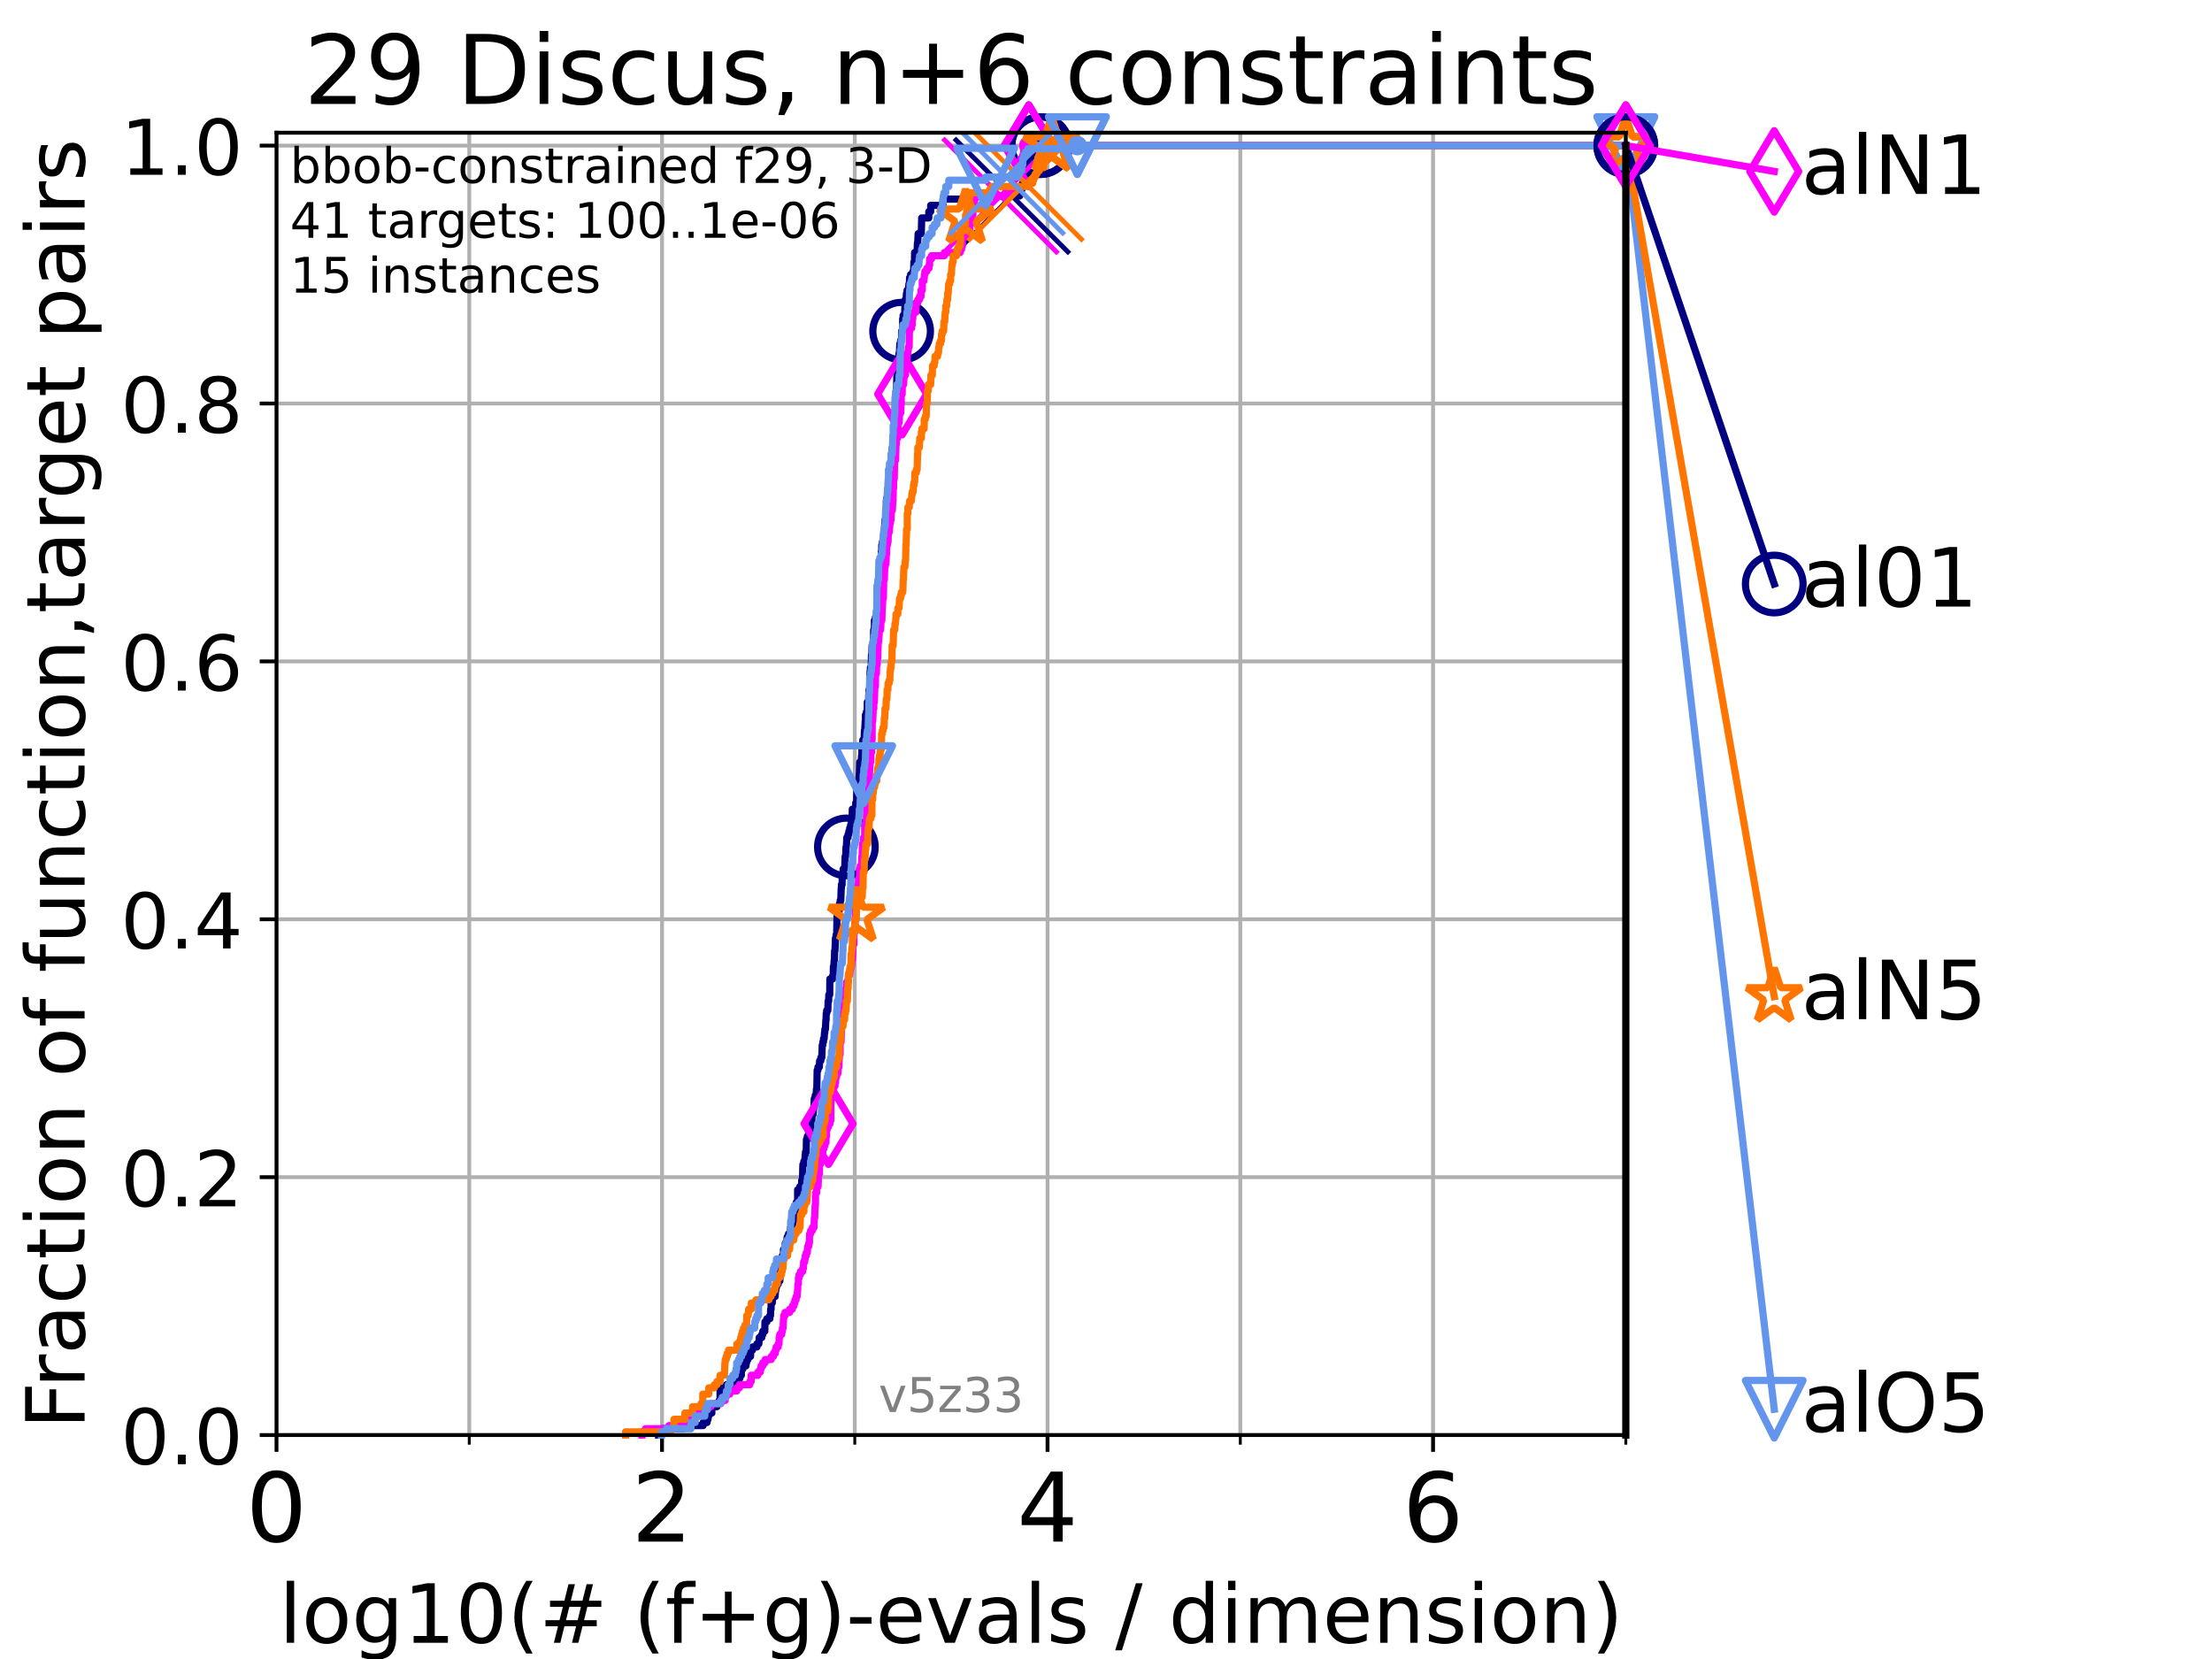 <?xml version="1.0" encoding="utf-8" standalone="no"?>
<!DOCTYPE svg PUBLIC "-//W3C//DTD SVG 1.1//EN"
  "http://www.w3.org/Graphics/SVG/1.1/DTD/svg11.dtd">
<!-- Created with matplotlib (https://matplotlib.org/) -->
<svg height="345.6pt" version="1.1" viewBox="0 0 460.8 345.6" width="460.8pt" xmlns="http://www.w3.org/2000/svg" xmlns:xlink="http://www.w3.org/1999/xlink">
 <defs>
  <style type="text/css">*{stroke-linecap:butt;stroke-linejoin:round;}</style>
 </defs>
 <g id="figure_1">
  <g id="patch_1">
   <path d="M 0 345.6 
L 460.8 345.6 
L 460.8 0 
L 0 0 
z
" style="fill:#ffffff;"/>
  </g>
  <g id="axes_1">
   <g id="patch_2">
    <path d="M 57.6 298.944 
L 338.688 298.944 
L 338.688 27.648 
L 57.6 27.648 
z
" style="fill:#ffffff;"/>
   </g>
   <g id="matplotlib.axis_1">
    <g id="xtick_1">
     <g id="line2d_1">
      <path clip-path="url(#p6869dc3681)" d="M 57.6 298.944 
L 57.6 27.648 
" style="fill:none;stroke:#b0b0b0;stroke-linecap:square;stroke-width:0.8;"/>
     </g>
     <g id="line2d_2">
      <defs>
       <path d="M 0 0 
L 0 3.5 
" id="m5572ba96df" style="stroke:#000000;stroke-width:0.8;"/>
      </defs>
      <g>
       <use style="stroke:#000000;stroke-width:0.8;" x="57.6" xlink:href="#m5572ba96df" y="298.944"/>
      </g>
     </g>
     <g id="text_1">
      <!-- 0 -->
      <g transform="translate(51.237 321.141)scale(0.2 -0.2)">
       <defs>
        <path d="M 31.781 66.406 
Q 24.172 66.406 20.328 58.906 
Q 16.5 51.422 16.5 36.375 
Q 16.5 21.391 20.328 13.891 
Q 24.172 6.391 31.781 6.391 
Q 39.453 6.391 43.281 13.891 
Q 47.125 21.391 47.125 36.375 
Q 47.125 51.422 43.281 58.906 
Q 39.453 66.406 31.781 66.406 
z
M 31.781 74.219 
Q 44.047 74.219 50.516 64.516 
Q 56.984 54.828 56.984 36.375 
Q 56.984 17.969 50.516 8.266 
Q 44.047 -1.422 31.781 -1.422 
Q 19.531 -1.422 13.062 8.266 
Q 6.594 17.969 6.594 36.375 
Q 6.594 54.828 13.062 64.516 
Q 19.531 74.219 31.781 74.219 
z
" id="DejaVuSans-48"/>
       </defs>
       <use xlink:href="#DejaVuSans-48"/>
      </g>
     </g>
    </g>
    <g id="xtick_2">
     <g id="line2d_3">
      <path clip-path="url(#p6869dc3681)" d="M 137.911 298.944 
L 137.911 27.648 
" style="fill:none;stroke:#b0b0b0;stroke-linecap:square;stroke-width:0.8;"/>
     </g>
     <g id="line2d_4">
      <g>
       <use style="stroke:#000000;stroke-width:0.8;" x="137.911" xlink:href="#m5572ba96df" y="298.944"/>
      </g>
     </g>
     <g id="text_2">
      <!-- 2 -->
      <g transform="translate(131.548 321.141)scale(0.2 -0.2)">
       <defs>
        <path d="M 19.188 8.297 
L 53.609 8.297 
L 53.609 0 
L 7.328 0 
L 7.328 8.297 
Q 12.938 14.109 22.625 23.891 
Q 32.328 33.688 34.812 36.531 
Q 39.547 41.844 41.422 45.531 
Q 43.312 49.219 43.312 52.781 
Q 43.312 58.594 39.234 62.25 
Q 35.156 65.922 28.609 65.922 
Q 23.969 65.922 18.812 64.312 
Q 13.672 62.703 7.812 59.422 
L 7.812 69.391 
Q 13.766 71.781 18.938 73 
Q 24.125 74.219 28.422 74.219 
Q 39.75 74.219 46.484 68.547 
Q 53.219 62.891 53.219 53.422 
Q 53.219 48.922 51.531 44.891 
Q 49.859 40.875 45.406 35.406 
Q 44.188 33.984 37.641 27.219 
Q 31.109 20.453 19.188 8.297 
z
" id="DejaVuSans-50"/>
       </defs>
       <use xlink:href="#DejaVuSans-50"/>
      </g>
     </g>
    </g>
    <g id="xtick_3">
     <g id="line2d_5">
      <path clip-path="url(#p6869dc3681)" d="M 218.222 298.944 
L 218.222 27.648 
" style="fill:none;stroke:#b0b0b0;stroke-linecap:square;stroke-width:0.8;"/>
     </g>
     <g id="line2d_6">
      <g>
       <use style="stroke:#000000;stroke-width:0.8;" x="218.222" xlink:href="#m5572ba96df" y="298.944"/>
      </g>
     </g>
     <g id="text_3">
      <!-- 4 -->
      <g transform="translate(211.859 321.141)scale(0.2 -0.2)">
       <defs>
        <path d="M 37.797 64.312 
L 12.891 25.391 
L 37.797 25.391 
z
M 35.203 72.906 
L 47.609 72.906 
L 47.609 25.391 
L 58.016 25.391 
L 58.016 17.188 
L 47.609 17.188 
L 47.609 0 
L 37.797 0 
L 37.797 17.188 
L 4.891 17.188 
L 4.891 26.703 
z
" id="DejaVuSans-52"/>
       </defs>
       <use xlink:href="#DejaVuSans-52"/>
      </g>
     </g>
    </g>
    <g id="xtick_4">
     <g id="line2d_7">
      <path clip-path="url(#p6869dc3681)" d="M 298.533 298.944 
L 298.533 27.648 
" style="fill:none;stroke:#b0b0b0;stroke-linecap:square;stroke-width:0.8;"/>
     </g>
     <g id="line2d_8">
      <g>
       <use style="stroke:#000000;stroke-width:0.8;" x="298.533" xlink:href="#m5572ba96df" y="298.944"/>
      </g>
     </g>
     <g id="text_4">
      <!-- 6 -->
      <g transform="translate(292.17 321.141)scale(0.2 -0.2)">
       <defs>
        <path d="M 33.016 40.375 
Q 26.375 40.375 22.484 35.828 
Q 18.609 31.297 18.609 23.391 
Q 18.609 15.531 22.484 10.953 
Q 26.375 6.391 33.016 6.391 
Q 39.656 6.391 43.531 10.953 
Q 47.406 15.531 47.406 23.391 
Q 47.406 31.297 43.531 35.828 
Q 39.656 40.375 33.016 40.375 
z
M 52.594 71.297 
L 52.594 62.312 
Q 48.875 64.062 45.094 64.984 
Q 41.312 65.922 37.594 65.922 
Q 27.828 65.922 22.672 59.328 
Q 17.531 52.734 16.797 39.406 
Q 19.672 43.656 24.016 45.922 
Q 28.375 48.188 33.594 48.188 
Q 44.578 48.188 50.953 41.516 
Q 57.328 34.859 57.328 23.391 
Q 57.328 12.156 50.688 5.359 
Q 44.047 -1.422 33.016 -1.422 
Q 20.359 -1.422 13.672 8.266 
Q 6.984 17.969 6.984 36.375 
Q 6.984 53.656 15.188 63.938 
Q 23.391 74.219 37.203 74.219 
Q 40.922 74.219 44.703 73.484 
Q 48.484 72.75 52.594 71.297 
z
" id="DejaVuSans-54"/>
       </defs>
       <use xlink:href="#DejaVuSans-54"/>
      </g>
     </g>
    </g>
    <g id="xtick_5">
     <g id="line2d_9">
      <path clip-path="url(#p6869dc3681)" d="M 97.755 298.944 
L 97.755 27.648 
" style="fill:none;stroke:#b0b0b0;stroke-linecap:square;stroke-width:0.8;"/>
     </g>
     <g id="line2d_10">
      <defs>
       <path d="M 0 0 
L 0 2 
" id="mb7fec44a6e" style="stroke:#000000;stroke-width:0.6;"/>
      </defs>
      <g>
       <use style="stroke:#000000;stroke-width:0.6;" x="97.755" xlink:href="#mb7fec44a6e" y="298.944"/>
      </g>
     </g>
    </g>
    <g id="xtick_6">
     <g id="line2d_11">
      <path clip-path="url(#p6869dc3681)" d="M 178.066 298.944 
L 178.066 27.648 
" style="fill:none;stroke:#b0b0b0;stroke-linecap:square;stroke-width:0.8;"/>
     </g>
     <g id="line2d_12">
      <g>
       <use style="stroke:#000000;stroke-width:0.6;" x="178.066" xlink:href="#mb7fec44a6e" y="298.944"/>
      </g>
     </g>
    </g>
    <g id="xtick_7">
     <g id="line2d_13">
      <path clip-path="url(#p6869dc3681)" d="M 258.377 298.944 
L 258.377 27.648 
" style="fill:none;stroke:#b0b0b0;stroke-linecap:square;stroke-width:0.8;"/>
     </g>
     <g id="line2d_14">
      <g>
       <use style="stroke:#000000;stroke-width:0.6;" x="258.377" xlink:href="#mb7fec44a6e" y="298.944"/>
      </g>
     </g>
    </g>
    <g id="xtick_8">
     <g id="line2d_15">
      <path clip-path="url(#p6869dc3681)" d="M 338.688 298.944 
L 338.688 27.648 
" style="fill:none;stroke:#b0b0b0;stroke-linecap:square;stroke-width:0.8;"/>
     </g>
     <g id="line2d_16">
      <g>
       <use style="stroke:#000000;stroke-width:0.6;" x="338.688" xlink:href="#mb7fec44a6e" y="298.944"/>
      </g>
     </g>
    </g>
    <g id="text_5">
     <!-- log10(# (f+g)-evals / dimension) -->
     <g transform="translate(58.145 342.218)scale(0.17 -0.17)">
      <defs>
       <path d="M 9.422 75.984 
L 18.406 75.984 
L 18.406 0 
L 9.422 0 
z
" id="DejaVuSans-108"/>
       <path d="M 30.609 48.391 
Q 23.391 48.391 19.188 42.75 
Q 14.984 37.109 14.984 27.297 
Q 14.984 17.484 19.156 11.844 
Q 23.344 6.203 30.609 6.203 
Q 37.797 6.203 41.984 11.859 
Q 46.188 17.531 46.188 27.297 
Q 46.188 37.016 41.984 42.703 
Q 37.797 48.391 30.609 48.391 
z
M 30.609 56 
Q 42.328 56 49.016 48.375 
Q 55.719 40.766 55.719 27.297 
Q 55.719 13.875 49.016 6.219 
Q 42.328 -1.422 30.609 -1.422 
Q 18.844 -1.422 12.172 6.219 
Q 5.516 13.875 5.516 27.297 
Q 5.516 40.766 12.172 48.375 
Q 18.844 56 30.609 56 
z
" id="DejaVuSans-111"/>
       <path d="M 45.406 27.984 
Q 45.406 37.75 41.375 43.109 
Q 37.359 48.484 30.078 48.484 
Q 22.859 48.484 18.828 43.109 
Q 14.797 37.75 14.797 27.984 
Q 14.797 18.266 18.828 12.891 
Q 22.859 7.516 30.078 7.516 
Q 37.359 7.516 41.375 12.891 
Q 45.406 18.266 45.406 27.984 
z
M 54.391 6.781 
Q 54.391 -7.172 48.188 -13.984 
Q 42 -20.797 29.203 -20.797 
Q 24.469 -20.797 20.266 -20.094 
Q 16.062 -19.391 12.109 -17.922 
L 12.109 -9.188 
Q 16.062 -11.328 19.922 -12.344 
Q 23.781 -13.375 27.781 -13.375 
Q 36.625 -13.375 41.016 -8.766 
Q 45.406 -4.156 45.406 5.172 
L 45.406 9.625 
Q 42.625 4.781 38.281 2.391 
Q 33.938 0 27.875 0 
Q 17.828 0 11.672 7.656 
Q 5.516 15.328 5.516 27.984 
Q 5.516 40.672 11.672 48.328 
Q 17.828 56 27.875 56 
Q 33.938 56 38.281 53.609 
Q 42.625 51.219 45.406 46.391 
L 45.406 54.688 
L 54.391 54.688 
z
" id="DejaVuSans-103"/>
       <path d="M 12.406 8.297 
L 28.516 8.297 
L 28.516 63.922 
L 10.984 60.406 
L 10.984 69.391 
L 28.422 72.906 
L 38.281 72.906 
L 38.281 8.297 
L 54.391 8.297 
L 54.391 0 
L 12.406 0 
z
" id="DejaVuSans-49"/>
       <path d="M 31 75.875 
Q 24.469 64.656 21.281 53.656 
Q 18.109 42.672 18.109 31.391 
Q 18.109 20.125 21.312 9.062 
Q 24.516 -2 31 -13.188 
L 23.188 -13.188 
Q 15.875 -1.703 12.234 9.375 
Q 8.594 20.453 8.594 31.391 
Q 8.594 42.281 12.203 53.312 
Q 15.828 64.359 23.188 75.875 
z
" id="DejaVuSans-40"/>
       <path d="M 51.125 44 
L 36.922 44 
L 32.812 27.688 
L 47.125 27.688 
z
M 43.797 71.781 
L 38.719 51.516 
L 52.984 51.516 
L 58.109 71.781 
L 65.922 71.781 
L 60.891 51.516 
L 76.125 51.516 
L 76.125 44 
L 58.984 44 
L 54.984 27.688 
L 70.516 27.688 
L 70.516 20.219 
L 53.078 20.219 
L 48 0 
L 40.188 0 
L 45.219 20.219 
L 30.906 20.219 
L 25.875 0 
L 18.016 0 
L 23.094 20.219 
L 7.719 20.219 
L 7.719 27.688 
L 24.906 27.688 
L 29 44 
L 13.281 44 
L 13.281 51.516 
L 30.906 51.516 
L 35.891 71.781 
z
" id="DejaVuSans-35"/>
       <path id="DejaVuSans-32"/>
       <path d="M 37.109 75.984 
L 37.109 68.5 
L 28.516 68.5 
Q 23.688 68.5 21.797 66.547 
Q 19.922 64.594 19.922 59.516 
L 19.922 54.688 
L 34.719 54.688 
L 34.719 47.703 
L 19.922 47.703 
L 19.922 0 
L 10.891 0 
L 10.891 47.703 
L 2.297 47.703 
L 2.297 54.688 
L 10.891 54.688 
L 10.891 58.5 
Q 10.891 67.625 15.141 71.797 
Q 19.391 75.984 28.609 75.984 
z
" id="DejaVuSans-102"/>
       <path d="M 46 62.703 
L 46 35.5 
L 73.188 35.5 
L 73.188 27.203 
L 46 27.203 
L 46 0 
L 37.797 0 
L 37.797 27.203 
L 10.594 27.203 
L 10.594 35.5 
L 37.797 35.5 
L 37.797 62.703 
z
" id="DejaVuSans-43"/>
       <path d="M 8.016 75.875 
L 15.828 75.875 
Q 23.141 64.359 26.781 53.312 
Q 30.422 42.281 30.422 31.391 
Q 30.422 20.453 26.781 9.375 
Q 23.141 -1.703 15.828 -13.188 
L 8.016 -13.188 
Q 14.5 -2 17.703 9.062 
Q 20.906 20.125 20.906 31.391 
Q 20.906 42.672 17.703 53.656 
Q 14.5 64.656 8.016 75.875 
z
" id="DejaVuSans-41"/>
       <path d="M 4.891 31.391 
L 31.203 31.391 
L 31.203 23.391 
L 4.891 23.391 
z
" id="DejaVuSans-45"/>
       <path d="M 56.203 29.594 
L 56.203 25.203 
L 14.891 25.203 
Q 15.484 15.922 20.484 11.062 
Q 25.484 6.203 34.422 6.203 
Q 39.594 6.203 44.453 7.469 
Q 49.312 8.734 54.109 11.281 
L 54.109 2.781 
Q 49.266 0.734 44.188 -0.344 
Q 39.109 -1.422 33.891 -1.422 
Q 20.797 -1.422 13.156 6.188 
Q 5.516 13.812 5.516 26.812 
Q 5.516 40.234 12.766 48.109 
Q 20.016 56 32.328 56 
Q 43.359 56 49.781 48.891 
Q 56.203 41.797 56.203 29.594 
z
M 47.219 32.234 
Q 47.125 39.594 43.094 43.984 
Q 39.062 48.391 32.422 48.391 
Q 24.906 48.391 20.391 44.141 
Q 15.875 39.891 15.188 32.172 
z
" id="DejaVuSans-101"/>
       <path d="M 2.984 54.688 
L 12.5 54.688 
L 29.594 8.797 
L 46.688 54.688 
L 56.203 54.688 
L 35.688 0 
L 23.484 0 
z
" id="DejaVuSans-118"/>
       <path d="M 34.281 27.484 
Q 23.391 27.484 19.188 25 
Q 14.984 22.516 14.984 16.5 
Q 14.984 11.719 18.141 8.906 
Q 21.297 6.109 26.703 6.109 
Q 34.188 6.109 38.703 11.406 
Q 43.219 16.703 43.219 25.484 
L 43.219 27.484 
z
M 52.203 31.203 
L 52.203 0 
L 43.219 0 
L 43.219 8.297 
Q 40.141 3.328 35.547 0.953 
Q 30.953 -1.422 24.312 -1.422 
Q 15.922 -1.422 10.953 3.297 
Q 6 8.016 6 15.922 
Q 6 25.141 12.172 29.828 
Q 18.359 34.516 30.609 34.516 
L 43.219 34.516 
L 43.219 35.406 
Q 43.219 41.609 39.141 45 
Q 35.062 48.391 27.688 48.391 
Q 23 48.391 18.547 47.266 
Q 14.109 46.141 10.016 43.891 
L 10.016 52.203 
Q 14.938 54.109 19.578 55.047 
Q 24.219 56 28.609 56 
Q 40.484 56 46.344 49.844 
Q 52.203 43.703 52.203 31.203 
z
" id="DejaVuSans-97"/>
       <path d="M 44.281 53.078 
L 44.281 44.578 
Q 40.484 46.531 36.375 47.5 
Q 32.281 48.484 27.875 48.484 
Q 21.188 48.484 17.844 46.438 
Q 14.5 44.391 14.5 40.281 
Q 14.5 37.156 16.891 35.375 
Q 19.281 33.594 26.516 31.984 
L 29.594 31.297 
Q 39.156 29.25 43.188 25.516 
Q 47.219 21.781 47.219 15.094 
Q 47.219 7.469 41.188 3.016 
Q 35.156 -1.422 24.609 -1.422 
Q 20.219 -1.422 15.453 -0.562 
Q 10.688 0.297 5.422 2 
L 5.422 11.281 
Q 10.406 8.688 15.234 7.391 
Q 20.062 6.109 24.812 6.109 
Q 31.156 6.109 34.562 8.281 
Q 37.984 10.453 37.984 14.406 
Q 37.984 18.062 35.516 20.016 
Q 33.062 21.969 24.703 23.781 
L 21.578 24.516 
Q 13.234 26.266 9.516 29.906 
Q 5.812 33.547 5.812 39.891 
Q 5.812 47.609 11.281 51.797 
Q 16.75 56 26.812 56 
Q 31.781 56 36.172 55.266 
Q 40.578 54.547 44.281 53.078 
z
" id="DejaVuSans-115"/>
       <path d="M 25.391 72.906 
L 33.688 72.906 
L 8.297 -9.281 
L 0 -9.281 
z
" id="DejaVuSans-47"/>
       <path d="M 45.406 46.391 
L 45.406 75.984 
L 54.391 75.984 
L 54.391 0 
L 45.406 0 
L 45.406 8.203 
Q 42.578 3.328 38.25 0.953 
Q 33.938 -1.422 27.875 -1.422 
Q 17.969 -1.422 11.734 6.484 
Q 5.516 14.406 5.516 27.297 
Q 5.516 40.188 11.734 48.094 
Q 17.969 56 27.875 56 
Q 33.938 56 38.25 53.625 
Q 42.578 51.266 45.406 46.391 
z
M 14.797 27.297 
Q 14.797 17.391 18.875 11.75 
Q 22.953 6.109 30.078 6.109 
Q 37.203 6.109 41.297 11.75 
Q 45.406 17.391 45.406 27.297 
Q 45.406 37.203 41.297 42.844 
Q 37.203 48.484 30.078 48.484 
Q 22.953 48.484 18.875 42.844 
Q 14.797 37.203 14.797 27.297 
z
" id="DejaVuSans-100"/>
       <path d="M 9.422 54.688 
L 18.406 54.688 
L 18.406 0 
L 9.422 0 
z
M 9.422 75.984 
L 18.406 75.984 
L 18.406 64.594 
L 9.422 64.594 
z
" id="DejaVuSans-105"/>
       <path d="M 52 44.188 
Q 55.375 50.25 60.062 53.125 
Q 64.75 56 71.094 56 
Q 79.641 56 84.281 50.016 
Q 88.922 44.047 88.922 33.016 
L 88.922 0 
L 79.891 0 
L 79.891 32.719 
Q 79.891 40.578 77.094 44.375 
Q 74.312 48.188 68.609 48.188 
Q 61.625 48.188 57.562 43.547 
Q 53.516 38.922 53.516 30.906 
L 53.516 0 
L 44.484 0 
L 44.484 32.719 
Q 44.484 40.625 41.703 44.406 
Q 38.922 48.188 33.109 48.188 
Q 26.219 48.188 22.156 43.531 
Q 18.109 38.875 18.109 30.906 
L 18.109 0 
L 9.078 0 
L 9.078 54.688 
L 18.109 54.688 
L 18.109 46.188 
Q 21.188 51.219 25.484 53.609 
Q 29.781 56 35.688 56 
Q 41.656 56 45.828 52.969 
Q 50 49.953 52 44.188 
z
" id="DejaVuSans-109"/>
       <path d="M 54.891 33.016 
L 54.891 0 
L 45.906 0 
L 45.906 32.719 
Q 45.906 40.484 42.875 44.328 
Q 39.844 48.188 33.797 48.188 
Q 26.516 48.188 22.312 43.547 
Q 18.109 38.922 18.109 30.906 
L 18.109 0 
L 9.078 0 
L 9.078 54.688 
L 18.109 54.688 
L 18.109 46.188 
Q 21.344 51.125 25.703 53.562 
Q 30.078 56 35.797 56 
Q 45.219 56 50.047 50.172 
Q 54.891 44.344 54.891 33.016 
z
" id="DejaVuSans-110"/>
      </defs>
      <use xlink:href="#DejaVuSans-108"/>
      <use x="27.783" xlink:href="#DejaVuSans-111"/>
      <use x="88.965" xlink:href="#DejaVuSans-103"/>
      <use x="152.441" xlink:href="#DejaVuSans-49"/>
      <use x="216.064" xlink:href="#DejaVuSans-48"/>
      <use x="279.688" xlink:href="#DejaVuSans-40"/>
      <use x="318.701" xlink:href="#DejaVuSans-35"/>
      <use x="402.49" xlink:href="#DejaVuSans-32"/>
      <use x="434.277" xlink:href="#DejaVuSans-40"/>
      <use x="473.291" xlink:href="#DejaVuSans-102"/>
      <use x="508.496" xlink:href="#DejaVuSans-43"/>
      <use x="592.285" xlink:href="#DejaVuSans-103"/>
      <use x="655.762" xlink:href="#DejaVuSans-41"/>
      <use x="694.775" xlink:href="#DejaVuSans-45"/>
      <use x="730.859" xlink:href="#DejaVuSans-101"/>
      <use x="792.383" xlink:href="#DejaVuSans-118"/>
      <use x="851.562" xlink:href="#DejaVuSans-97"/>
      <use x="912.842" xlink:href="#DejaVuSans-108"/>
      <use x="940.625" xlink:href="#DejaVuSans-115"/>
      <use x="992.725" xlink:href="#DejaVuSans-32"/>
      <use x="1024.512" xlink:href="#DejaVuSans-47"/>
      <use x="1058.203" xlink:href="#DejaVuSans-32"/>
      <use x="1089.99" xlink:href="#DejaVuSans-100"/>
      <use x="1153.467" xlink:href="#DejaVuSans-105"/>
      <use x="1181.25" xlink:href="#DejaVuSans-109"/>
      <use x="1278.662" xlink:href="#DejaVuSans-101"/>
      <use x="1340.186" xlink:href="#DejaVuSans-110"/>
      <use x="1403.564" xlink:href="#DejaVuSans-115"/>
      <use x="1455.664" xlink:href="#DejaVuSans-105"/>
      <use x="1483.447" xlink:href="#DejaVuSans-111"/>
      <use x="1544.629" xlink:href="#DejaVuSans-110"/>
      <use x="1608.008" xlink:href="#DejaVuSans-41"/>
     </g>
    </g>
   </g>
   <g id="matplotlib.axis_2">
    <g id="ytick_1">
     <g id="line2d_17">
      <path clip-path="url(#p6869dc3681)" d="M 57.6 298.944 
L 338.688 298.944 
" style="fill:none;stroke:#b0b0b0;stroke-linecap:square;stroke-width:0.8;"/>
     </g>
     <g id="line2d_18">
      <defs>
       <path d="M 0 0 
L -3.5 0 
" id="mf5ac86730f" style="stroke:#000000;stroke-width:0.8;"/>
      </defs>
      <g>
       <use style="stroke:#000000;stroke-width:0.8;" x="57.6" xlink:href="#mf5ac86730f" y="298.944"/>
      </g>
     </g>
     <g id="text_6">
      <!-- 0.0 -->
      <g transform="translate(25.155 305.023)scale(0.16 -0.16)">
       <defs>
        <path d="M 10.688 12.406 
L 21 12.406 
L 21 0 
L 10.688 0 
z
" id="DejaVuSans-46"/>
       </defs>
       <use xlink:href="#DejaVuSans-48"/>
       <use x="63.623" xlink:href="#DejaVuSans-46"/>
       <use x="95.41" xlink:href="#DejaVuSans-48"/>
      </g>
     </g>
    </g>
    <g id="ytick_2">
     <g id="line2d_19">
      <path clip-path="url(#p6869dc3681)" d="M 57.6 245.222 
L 338.688 245.222 
" style="fill:none;stroke:#b0b0b0;stroke-linecap:square;stroke-width:0.8;"/>
     </g>
     <g id="line2d_20">
      <g>
       <use style="stroke:#000000;stroke-width:0.8;" x="57.6" xlink:href="#mf5ac86730f" y="245.222"/>
      </g>
     </g>
     <g id="text_7">
      <!-- 0.2 -->
      <g transform="translate(25.155 251.301)scale(0.16 -0.16)">
       <use xlink:href="#DejaVuSans-48"/>
       <use x="63.623" xlink:href="#DejaVuSans-46"/>
       <use x="95.41" xlink:href="#DejaVuSans-50"/>
      </g>
     </g>
    </g>
    <g id="ytick_3">
     <g id="line2d_21">
      <path clip-path="url(#p6869dc3681)" d="M 57.6 191.5 
L 338.688 191.5 
" style="fill:none;stroke:#b0b0b0;stroke-linecap:square;stroke-width:0.8;"/>
     </g>
     <g id="line2d_22">
      <g>
       <use style="stroke:#000000;stroke-width:0.8;" x="57.6" xlink:href="#mf5ac86730f" y="191.5"/>
      </g>
     </g>
     <g id="text_8">
      <!-- 0.4 -->
      <g transform="translate(25.155 197.579)scale(0.16 -0.16)">
       <use xlink:href="#DejaVuSans-48"/>
       <use x="63.623" xlink:href="#DejaVuSans-46"/>
       <use x="95.41" xlink:href="#DejaVuSans-52"/>
      </g>
     </g>
    </g>
    <g id="ytick_4">
     <g id="line2d_23">
      <path clip-path="url(#p6869dc3681)" d="M 57.6 137.778 
L 338.688 137.778 
" style="fill:none;stroke:#b0b0b0;stroke-linecap:square;stroke-width:0.8;"/>
     </g>
     <g id="line2d_24">
      <g>
       <use style="stroke:#000000;stroke-width:0.8;" x="57.6" xlink:href="#mf5ac86730f" y="137.778"/>
      </g>
     </g>
     <g id="text_9">
      <!-- 0.6 -->
      <g transform="translate(25.155 143.857)scale(0.16 -0.16)">
       <use xlink:href="#DejaVuSans-48"/>
       <use x="63.623" xlink:href="#DejaVuSans-46"/>
       <use x="95.41" xlink:href="#DejaVuSans-54"/>
      </g>
     </g>
    </g>
    <g id="ytick_5">
     <g id="line2d_25">
      <path clip-path="url(#p6869dc3681)" d="M 57.6 84.056 
L 338.688 84.056 
" style="fill:none;stroke:#b0b0b0;stroke-linecap:square;stroke-width:0.8;"/>
     </g>
     <g id="line2d_26">
      <g>
       <use style="stroke:#000000;stroke-width:0.8;" x="57.6" xlink:href="#mf5ac86730f" y="84.056"/>
      </g>
     </g>
     <g id="text_10">
      <!-- 0.8 -->
      <g transform="translate(25.155 90.135)scale(0.16 -0.16)">
       <defs>
        <path d="M 31.781 34.625 
Q 24.75 34.625 20.719 30.859 
Q 16.703 27.094 16.703 20.516 
Q 16.703 13.922 20.719 10.156 
Q 24.75 6.391 31.781 6.391 
Q 38.812 6.391 42.859 10.172 
Q 46.922 13.969 46.922 20.516 
Q 46.922 27.094 42.891 30.859 
Q 38.875 34.625 31.781 34.625 
z
M 21.922 38.812 
Q 15.578 40.375 12.031 44.719 
Q 8.5 49.078 8.5 55.328 
Q 8.5 64.062 14.719 69.141 
Q 20.953 74.219 31.781 74.219 
Q 42.672 74.219 48.875 69.141 
Q 55.078 64.062 55.078 55.328 
Q 55.078 49.078 51.531 44.719 
Q 48 40.375 41.703 38.812 
Q 48.828 37.156 52.797 32.312 
Q 56.781 27.484 56.781 20.516 
Q 56.781 9.906 50.312 4.234 
Q 43.844 -1.422 31.781 -1.422 
Q 19.734 -1.422 13.25 4.234 
Q 6.781 9.906 6.781 20.516 
Q 6.781 27.484 10.781 32.312 
Q 14.797 37.156 21.922 38.812 
z
M 18.312 54.391 
Q 18.312 48.734 21.844 45.562 
Q 25.391 42.391 31.781 42.391 
Q 38.141 42.391 41.719 45.562 
Q 45.312 48.734 45.312 54.391 
Q 45.312 60.062 41.719 63.234 
Q 38.141 66.406 31.781 66.406 
Q 25.391 66.406 21.844 63.234 
Q 18.312 60.062 18.312 54.391 
z
" id="DejaVuSans-56"/>
       </defs>
       <use xlink:href="#DejaVuSans-48"/>
       <use x="63.623" xlink:href="#DejaVuSans-46"/>
       <use x="95.41" xlink:href="#DejaVuSans-56"/>
      </g>
     </g>
    </g>
    <g id="ytick_6">
     <g id="line2d_27">
      <path clip-path="url(#p6869dc3681)" d="M 57.6 30.334 
L 338.688 30.334 
" style="fill:none;stroke:#b0b0b0;stroke-linecap:square;stroke-width:0.8;"/>
     </g>
     <g id="line2d_28">
      <g>
       <use style="stroke:#000000;stroke-width:0.8;" x="57.6" xlink:href="#mf5ac86730f" y="30.334"/>
      </g>
     </g>
     <g id="text_11">
      <!-- 1.0 -->
      <g transform="translate(25.155 36.413)scale(0.16 -0.16)">
       <use xlink:href="#DejaVuSans-49"/>
       <use x="63.623" xlink:href="#DejaVuSans-46"/>
       <use x="95.41" xlink:href="#DejaVuSans-48"/>
      </g>
     </g>
    </g>
    <g id="text_12">
     <!-- Fraction of function,target pairs -->
     <g transform="translate(17.62 297.681)rotate(-90)scale(0.17 -0.17)">
      <defs>
       <path d="M 9.812 72.906 
L 51.703 72.906 
L 51.703 64.594 
L 19.672 64.594 
L 19.672 43.109 
L 48.578 43.109 
L 48.578 34.812 
L 19.672 34.812 
L 19.672 0 
L 9.812 0 
z
" id="DejaVuSans-70"/>
       <path d="M 41.109 46.297 
Q 39.594 47.172 37.812 47.578 
Q 36.031 48 33.891 48 
Q 26.266 48 22.188 43.047 
Q 18.109 38.094 18.109 28.812 
L 18.109 0 
L 9.078 0 
L 9.078 54.688 
L 18.109 54.688 
L 18.109 46.188 
Q 20.953 51.172 25.484 53.578 
Q 30.031 56 36.531 56 
Q 37.453 56 38.578 55.875 
Q 39.703 55.766 41.062 55.516 
z
" id="DejaVuSans-114"/>
       <path d="M 48.781 52.594 
L 48.781 44.188 
Q 44.969 46.297 41.141 47.344 
Q 37.312 48.391 33.406 48.391 
Q 24.656 48.391 19.812 42.844 
Q 14.984 37.312 14.984 27.297 
Q 14.984 17.281 19.812 11.734 
Q 24.656 6.203 33.406 6.203 
Q 37.312 6.203 41.141 7.25 
Q 44.969 8.297 48.781 10.406 
L 48.781 2.094 
Q 45.016 0.344 40.984 -0.531 
Q 36.969 -1.422 32.422 -1.422 
Q 20.062 -1.422 12.781 6.344 
Q 5.516 14.109 5.516 27.297 
Q 5.516 40.672 12.859 48.328 
Q 20.219 56 33.016 56 
Q 37.156 56 41.109 55.141 
Q 45.062 54.297 48.781 52.594 
z
" id="DejaVuSans-99"/>
       <path d="M 18.312 70.219 
L 18.312 54.688 
L 36.812 54.688 
L 36.812 47.703 
L 18.312 47.703 
L 18.312 18.016 
Q 18.312 11.328 20.141 9.422 
Q 21.969 7.516 27.594 7.516 
L 36.812 7.516 
L 36.812 0 
L 27.594 0 
Q 17.188 0 13.234 3.875 
Q 9.281 7.766 9.281 18.016 
L 9.281 47.703 
L 2.688 47.703 
L 2.688 54.688 
L 9.281 54.688 
L 9.281 70.219 
z
" id="DejaVuSans-116"/>
       <path d="M 8.5 21.578 
L 8.5 54.688 
L 17.484 54.688 
L 17.484 21.922 
Q 17.484 14.156 20.5 10.266 
Q 23.531 6.391 29.594 6.391 
Q 36.859 6.391 41.078 11.031 
Q 45.312 15.672 45.312 23.688 
L 45.312 54.688 
L 54.297 54.688 
L 54.297 0 
L 45.312 0 
L 45.312 8.406 
Q 42.047 3.422 37.719 1 
Q 33.406 -1.422 27.688 -1.422 
Q 18.266 -1.422 13.375 4.438 
Q 8.5 10.297 8.5 21.578 
z
M 31.109 56 
z
" id="DejaVuSans-117"/>
       <path d="M 11.719 12.406 
L 22.016 12.406 
L 22.016 4 
L 14.016 -11.625 
L 7.719 -11.625 
L 11.719 4 
z
" id="DejaVuSans-44"/>
       <path d="M 18.109 8.203 
L 18.109 -20.797 
L 9.078 -20.797 
L 9.078 54.688 
L 18.109 54.688 
L 18.109 46.391 
Q 20.953 51.266 25.266 53.625 
Q 29.594 56 35.594 56 
Q 45.562 56 51.781 48.094 
Q 58.016 40.188 58.016 27.297 
Q 58.016 14.406 51.781 6.484 
Q 45.562 -1.422 35.594 -1.422 
Q 29.594 -1.422 25.266 0.953 
Q 20.953 3.328 18.109 8.203 
z
M 48.688 27.297 
Q 48.688 37.203 44.609 42.844 
Q 40.531 48.484 33.406 48.484 
Q 26.266 48.484 22.188 42.844 
Q 18.109 37.203 18.109 27.297 
Q 18.109 17.391 22.188 11.75 
Q 26.266 6.109 33.406 6.109 
Q 40.531 6.109 44.609 11.75 
Q 48.688 17.391 48.688 27.297 
z
" id="DejaVuSans-112"/>
      </defs>
      <use xlink:href="#DejaVuSans-70"/>
      <use x="50.27" xlink:href="#DejaVuSans-114"/>
      <use x="91.383" xlink:href="#DejaVuSans-97"/>
      <use x="152.662" xlink:href="#DejaVuSans-99"/>
      <use x="207.643" xlink:href="#DejaVuSans-116"/>
      <use x="246.852" xlink:href="#DejaVuSans-105"/>
      <use x="274.635" xlink:href="#DejaVuSans-111"/>
      <use x="335.816" xlink:href="#DejaVuSans-110"/>
      <use x="399.195" xlink:href="#DejaVuSans-32"/>
      <use x="430.982" xlink:href="#DejaVuSans-111"/>
      <use x="492.164" xlink:href="#DejaVuSans-102"/>
      <use x="527.369" xlink:href="#DejaVuSans-32"/>
      <use x="559.156" xlink:href="#DejaVuSans-102"/>
      <use x="594.361" xlink:href="#DejaVuSans-117"/>
      <use x="657.74" xlink:href="#DejaVuSans-110"/>
      <use x="721.119" xlink:href="#DejaVuSans-99"/>
      <use x="776.1" xlink:href="#DejaVuSans-116"/>
      <use x="815.309" xlink:href="#DejaVuSans-105"/>
      <use x="843.092" xlink:href="#DejaVuSans-111"/>
      <use x="904.273" xlink:href="#DejaVuSans-110"/>
      <use x="967.652" xlink:href="#DejaVuSans-44"/>
      <use x="999.439" xlink:href="#DejaVuSans-116"/>
      <use x="1038.648" xlink:href="#DejaVuSans-97"/>
      <use x="1099.928" xlink:href="#DejaVuSans-114"/>
      <use x="1139.291" xlink:href="#DejaVuSans-103"/>
      <use x="1202.768" xlink:href="#DejaVuSans-101"/>
      <use x="1264.291" xlink:href="#DejaVuSans-116"/>
      <use x="1303.5" xlink:href="#DejaVuSans-32"/>
      <use x="1335.287" xlink:href="#DejaVuSans-112"/>
      <use x="1398.764" xlink:href="#DejaVuSans-97"/>
      <use x="1460.043" xlink:href="#DejaVuSans-105"/>
      <use x="1487.826" xlink:href="#DejaVuSans-114"/>
      <use x="1528.939" xlink:href="#DejaVuSans-115"/>
     </g>
    </g>
   </g>
   <g id="line2d_29">
    <defs>
     <path d="M 0 1.5 
C 0.398 1.5 0.779 1.342 1.061 1.061 
C 1.342 0.779 1.5 0.398 1.5 0 
C 1.5 -0.398 1.342 -0.779 1.061 -1.061 
C 0.779 -1.342 0.398 -1.5 0 -1.5 
C -0.398 -1.5 -0.779 -1.342 -1.061 -1.061 
C -1.342 -0.779 -1.5 -0.398 -1.5 0 
C -1.5 0.398 -1.342 0.779 -1.061 1.061 
C -0.779 1.342 -0.398 1.5 0 1.5 
z
" id="mb0f0cffdb5" style="stroke:#000080;"/>
    </defs>
    <g>
     <use style="fill:#000080;stroke:#000080;" x="216.764" xlink:href="#mb0f0cffdb5" y="30.334"/>
     <use style="fill:#000080;stroke:#000080;" x="216.764" xlink:href="#mb0f0cffdb5" y="30.334"/>
    </g>
   </g>
   <g id="line2d_30">
    <path d="M 137.199 298.944 
L 137.199 298.289 
L 137.911 298.289 
L 137.911 297.634 
L 142.307 297.634 
L 142.307 296.979 
L 146.467 296.979 
L 146.467 296.323 
L 147.301 296.323 
L 147.301 295.668 
L 147.503 295.668 
L 147.503 295.013 
L 147.637 295.013 
L 147.637 294.358 
L 148.29 294.358 
L 148.29 293.048 
L 149.347 293.048 
L 149.347 292.393 
L 149.824 292.393 
L 149.824 291.737 
L 149.999 291.737 
L 149.999 289.772 
L 150.172 289.772 
L 150.172 289.117 
L 151.341 289.117 
L 151.341 288.462 
L 152.335 288.462 
L 152.335 287.807 
L 153.797 287.807 
L 153.797 287.151 
L 154.121 287.151 
L 154.121 286.496 
L 154.44 286.496 
L 154.44 285.186 
L 154.752 285.186 
L 154.752 284.531 
L 155.404 284.531 
L 155.404 283.876 
L 155.531 283.876 
L 155.531 283.22 
L 155.825 283.22 
L 155.825 282.565 
L 156.358 282.565 
L 156.358 281.255 
L 156.757 281.255 
L 156.757 280.6 
L 157.679 280.6 
L 157.679 279.945 
L 158.086 279.945 
L 158.159 278.634 
L 158.697 278.634 
L 158.697 277.979 
L 158.907 277.979 
L 158.907 277.324 
L 159.321 277.324 
L 159.355 275.359 
L 159.758 275.359 
L 159.758 274.704 
L 160.378 274.704 
L 160.378 274.048 
L 160.506 274.048 
L 160.538 272.738 
L 160.633 272.738 
L 160.633 271.428 
L 160.884 271.428 
L 160.915 270.118 
L 161.466 270.118 
L 161.556 268.807 
L 161.615 268.807 
L 161.615 268.152 
L 161.764 268.152 
L 161.764 267.497 
L 162.116 267.497 
L 162.116 266.842 
L 162.461 266.842 
L 162.546 263.566 
L 162.743 263.566 
L 162.827 262.256 
L 162.965 262.256 
L 162.965 261.601 
L 163.212 261.601 
L 163.212 260.29 
L 163.483 260.29 
L 163.59 258.98 
L 163.881 258.98 
L 163.985 257.67 
L 164.27 257.67 
L 164.27 257.015 
L 164.675 257.015 
L 164.7 255.704 
L 164.8 255.704 
L 164.8 255.049 
L 165.12 255.049 
L 165.12 254.394 
L 165.315 254.394 
L 165.315 253.739 
L 165.459 253.739 
L 165.459 253.084 
L 165.602 253.084 
L 165.602 252.429 
L 165.791 252.429 
L 165.885 250.463 
L 166.163 250.463 
L 166.163 247.843 
L 166.618 247.843 
L 166.618 247.187 
L 166.973 247.187 
L 167.016 245.877 
L 167.169 245.877 
L 167.256 242.601 
L 167.449 242.601 
L 167.449 241.946 
L 167.662 241.946 
L 167.725 240.636 
L 167.788 240.636 
L 167.788 239.981 
L 167.955 239.981 
L 167.996 237.36 
L 168.182 237.36 
L 168.182 236.705 
L 168.466 236.705 
L 168.466 235.395 
L 168.845 235.395 
L 168.845 234.74 
L 169.08 234.74 
L 169.177 232.119 
L 169.389 232.119 
L 169.484 230.809 
L 169.541 230.809 
L 169.636 228.843 
L 169.823 228.843 
L 169.823 228.188 
L 170.009 228.188 
L 170.082 226.878 
L 170.156 226.878 
L 170.229 222.947 
L 170.392 222.947 
L 170.392 222.292 
L 170.678 222.292 
L 170.749 220.982 
L 170.995 220.982 
L 170.995 220.326 
L 171.186 220.326 
L 171.289 217.706 
L 171.409 217.706 
L 171.409 217.051 
L 171.545 217.051 
L 171.545 216.396 
L 171.679 216.396 
L 171.763 215.085 
L 171.83 215.085 
L 171.83 214.43 
L 171.946 214.43 
L 172.044 212.465 
L 172.094 212.465 
L 172.11 211.154 
L 172.208 211.154 
L 172.208 210.499 
L 172.45 210.499 
L 172.514 208.534 
L 172.626 208.534 
L 172.657 207.224 
L 172.847 207.224 
L 172.878 203.948 
L 173.448 203.948 
L 173.448 203.293 
L 173.569 203.293 
L 173.614 201.327 
L 173.703 201.327 
L 173.778 200.017 
L 173.823 200.017 
L 173.867 198.052 
L 173.941 198.052 
L 174.044 195.431 
L 174.175 195.431 
L 174.175 194.776 
L 174.291 194.776 
L 174.363 190.845 
L 174.747 190.845 
L 174.761 189.535 
L 174.859 189.535 
L 174.887 188.224 
L 175.026 188.224 
L 175.026 187.569 
L 175.15 187.569 
L 175.246 184.949 
L 175.287 184.949 
L 175.287 184.293 
L 175.423 184.293 
L 175.463 182.328 
L 175.624 182.328 
L 175.651 181.018 
L 175.969 181.018 
L 176.06 178.397 
L 176.164 178.397 
L 176.242 176.432 
L 176.319 176.432 
L 176.409 174.466 
L 176.663 174.466 
L 176.663 173.811 
L 176.838 173.811 
L 176.838 173.156 
L 177.012 173.156 
L 177.012 172.501 
L 177.196 172.501 
L 177.196 171.846 
L 177.318 171.846 
L 177.403 170.535 
L 177.523 170.535 
L 177.547 168.57 
L 178.263 168.57 
L 178.263 167.26 
L 178.434 167.26 
L 178.503 164.639 
L 178.773 164.639 
L 178.817 163.329 
L 178.884 163.329 
L 178.994 161.363 
L 179.017 161.363 
L 179.104 158.743 
L 179.398 158.743 
L 179.484 157.432 
L 179.548 157.432 
L 179.558 155.467 
L 179.707 155.467 
L 179.739 154.157 
L 180.011 154.157 
L 180.074 152.191 
L 180.136 152.191 
L 180.239 150.226 
L 180.29 150.226 
L 180.29 148.916 
L 180.494 148.916 
L 180.494 148.26 
L 180.665 148.26 
L 180.665 146.295 
L 180.933 146.295 
L 181.031 143.674 
L 181.168 143.674 
L 181.265 139.743 
L 181.323 139.743 
L 181.323 139.088 
L 181.505 139.088 
L 181.534 136.468 
L 181.62 136.468 
L 181.676 134.502 
L 181.948 134.502 
L 182.004 131.227 
L 182.152 131.227 
L 182.152 129.261 
L 182.371 129.261 
L 182.371 128.606 
L 182.615 128.606 
L 182.704 125.985 
L 182.837 125.985 
L 182.943 123.365 
L 183.013 123.365 
L 183.013 122.055 
L 183.188 122.055 
L 183.231 119.434 
L 183.3 119.434 
L 183.394 117.469 
L 183.548 117.469 
L 183.616 114.848 
L 183.675 114.848 
L 183.692 113.538 
L 183.834 113.538 
L 183.834 112.883 
L 183.951 112.883 
L 183.951 112.227 
L 184.099 112.227 
L 184.099 110.917 
L 184.231 110.917 
L 184.328 108.952 
L 184.361 108.952 
L 184.361 108.296 
L 184.49 108.296 
L 184.522 106.986 
L 184.626 106.986 
L 184.626 105.676 
L 184.745 105.676 
L 184.745 103.71 
L 184.895 103.71 
L 184.982 101.745 
L 185.044 101.745 
L 185.06 100.435 
L 185.238 100.435 
L 185.238 99.78 
L 185.483 99.78 
L 185.483 99.124 
L 185.732 99.124 
L 185.791 95.194 
L 185.859 95.194 
L 185.896 93.228 
L 186.088 93.228 
L 186.088 92.573 
L 186.205 92.573 
L 186.241 89.952 
L 186.321 89.952 
L 186.429 86.022 
L 186.472 86.022 
L 186.544 83.401 
L 186.608 83.401 
L 186.665 81.435 
L 186.743 81.435 
L 186.842 78.16 
L 186.863 78.16 
L 186.954 75.539 
L 187.072 75.539 
L 187.072 74.884 
L 187.197 74.884 
L 187.279 73.574 
L 187.368 73.574 
L 187.45 71.608 
L 187.612 71.608 
L 187.612 70.953 
L 187.819 70.953 
L 187.826 68.988 
L 187.997 68.988 
L 188.05 66.367 
L 188.135 66.367 
L 188.135 65.712 
L 188.452 65.712 
L 188.554 62.436 
L 188.738 62.436 
L 188.839 61.126 
L 188.957 61.126 
L 188.957 60.471 
L 189.254 60.471 
L 189.345 59.161 
L 189.454 59.161 
L 189.479 57.85 
L 189.701 57.85 
L 189.701 57.195 
L 190.189 57.195 
L 190.189 56.54 
L 190.334 56.54 
L 190.38 54.575 
L 190.511 54.575 
L 190.528 52.609 
L 191.038 52.609 
L 191.116 50.644 
L 191.176 50.644 
L 191.269 48.678 
L 191.922 48.678 
L 192.006 45.402 
L 193.483 45.402 
L 193.483 44.092 
L 193.878 44.092 
L 193.878 42.782 
L 196.449 42.782 
L 196.449 41.472 
L 201.996 41.472 
L 201.996 40.816 
L 212.427 40.816 
L 212.427 40.161 
L 212.679 40.161 
L 212.679 39.506 
L 212.879 39.506 
L 212.983 38.196 
L 213.414 38.196 
L 213.414 37.541 
L 213.707 37.541 
L 213.81 35.575 
L 213.862 35.575 
L 213.862 34.92 
L 214.058 34.92 
L 214.058 34.265 
L 214.263 34.265 
L 214.263 33.61 
L 214.741 33.61 
L 214.784 32.3 
L 214.895 32.3 
L 214.895 31.644 
L 215.889 31.644 
L 215.889 30.989 
L 216.764 30.989 
L 216.764 30.334 
L 338.688 30.334 
L 338.688 30.334 
" style="fill:none;stroke:#000080;stroke-linecap:square;stroke-width:1.5;"/>
   </g>
   <g id="line2d_31">
    <defs>
     <path d="M 0 6 
C 1.591 6 3.117 5.368 4.243 4.243 
C 5.368 3.117 6 1.591 6 0 
C 6 -1.591 5.368 -3.117 4.243 -4.243 
C 3.117 -5.368 1.591 -6 0 -6 
C -1.591 -6 -3.117 -5.368 -4.243 -4.243 
C -5.368 -3.117 -6 -1.591 -6 0 
C -6 1.591 -5.368 3.117 -4.243 4.243 
C -3.117 5.368 -1.591 6 0 6 
z
" id="mcf46abafe4" style="stroke:#000080;stroke-width:1.5;"/>
    </defs>
    <g>
     <use style="fill-opacity:0;stroke:#000080;stroke-width:1.5;" x="176.319" xlink:href="#mcf46abafe4" y="176.432"/>
     <use style="fill-opacity:0;stroke:#000080;stroke-width:1.5;" x="187.826" xlink:href="#mcf46abafe4" y="68.988"/>
     <use style="fill-opacity:0;stroke:#000080;stroke-width:1.5;" x="216.764" xlink:href="#mcf46abafe4" y="30.334"/>
     <use style="fill-opacity:0;stroke:#000080;stroke-width:1.5;" x="216.764" xlink:href="#mcf46abafe4" y="30.334"/>
     <use style="fill-opacity:0;stroke:#000080;stroke-width:1.5;" x="338.688" xlink:href="#mcf46abafe4" y="30.334"/>
    </g>
   </g>
   <g id="line2d_32">
    <path style="fill:none;stroke:#000080;stroke-linecap:square;stroke-width:1.5;"/>
    <g/>
   </g>
   <g id="line2d_33">
    <path clip-path="url(#p6869dc3681)" d="M 210.802 40.816 
" style="fill:none;stroke:#000080;stroke-linecap:square;stroke-width:1.5;"/>
    <defs>
     <path d="M -12 12 
L 12 -12 
M -12 -12 
L 12 12 
" id="mef6d577913" style="stroke:#000080;"/>
    </defs>
    <g clip-path="url(#p6869dc3681)">
     <use style="fill:#000080;stroke:#000080;" x="210.802" xlink:href="#mef6d577913" y="40.816"/>
    </g>
   </g>
   <g id="line2d_34">
    <defs>
     <path d="M 0 1.5 
C 0.398 1.5 0.779 1.342 1.061 1.061 
C 1.342 0.779 1.5 0.398 1.5 0 
C 1.5 -0.398 1.342 -0.779 1.061 -1.061 
C 0.779 -1.342 0.398 -1.5 0 -1.5 
C -0.398 -1.5 -0.779 -1.342 -1.061 -1.061 
C -1.342 -0.779 -1.5 -0.398 -1.5 0 
C -1.5 0.398 -1.342 0.779 -1.061 1.061 
C -0.779 1.342 -0.398 1.5 0 1.5 
z
" id="m5b7786f171" style="stroke:#ff00ff;"/>
    </defs>
    <g>
     <use style="fill:#ff00ff;stroke:#ff00ff;" x="214.316" xlink:href="#m5b7786f171" y="30.334"/>
     <use style="fill:#ff00ff;stroke:#ff00ff;" x="214.316" xlink:href="#m5b7786f171" y="30.334"/>
    </g>
   </g>
   <g id="line2d_35">
    <path d="M 133.726 298.944 
L 133.726 298.289 
L 134.45 298.289 
L 134.45 297.634 
L 139.36 297.634 
L 139.36 296.979 
L 142.753 296.979 
L 142.753 296.323 
L 143.779 296.323 
L 143.779 295.013 
L 145.441 295.013 
L 145.441 294.358 
L 146.467 294.358 
L 146.467 293.048 
L 148.097 293.048 
L 148.097 292.393 
L 150.172 292.393 
L 150.172 291.737 
L 151.07 291.737 
L 151.07 291.082 
L 151.233 291.082 
L 151.233 290.427 
L 152.027 290.427 
L 152.027 289.772 
L 153.467 289.772 
L 153.467 289.117 
L 154.029 289.117 
L 154.029 288.462 
L 156.196 288.462 
L 156.196 287.807 
L 156.479 287.807 
L 156.479 286.496 
L 157.865 286.496 
L 157.865 285.841 
L 158.376 285.841 
L 158.376 285.186 
L 158.555 285.186 
L 158.555 284.531 
L 158.907 284.531 
L 158.907 283.876 
L 159.389 283.876 
L 159.389 283.22 
L 160.664 283.22 
L 160.664 282.565 
L 161.131 282.565 
L 161.131 281.91 
L 161.526 281.91 
L 161.526 281.255 
L 161.675 281.255 
L 161.675 280.6 
L 162.116 280.6 
L 162.116 279.945 
L 162.289 279.945 
L 162.318 278.634 
L 162.432 278.634 
L 162.432 277.979 
L 162.854 277.979 
L 162.854 277.324 
L 162.993 277.324 
L 162.993 276.669 
L 163.13 276.669 
L 163.212 274.704 
L 163.267 274.704 
L 163.267 274.048 
L 163.536 274.048 
L 163.536 273.393 
L 164.499 273.393 
L 164.499 272.738 
L 165.047 272.738 
L 165.047 272.083 
L 165.387 272.083 
L 165.387 271.428 
L 165.602 271.428 
L 165.602 270.773 
L 165.838 270.773 
L 165.838 270.118 
L 166.048 270.118 
L 166.14 268.807 
L 166.163 268.807 
L 166.209 267.497 
L 166.324 267.497 
L 166.324 266.187 
L 166.46 266.187 
L 166.46 265.532 
L 166.751 265.532 
L 166.751 264.876 
L 167.212 264.876 
L 167.212 264.221 
L 167.363 264.221 
L 167.406 262.911 
L 167.619 262.911 
L 167.619 262.256 
L 167.746 262.256 
L 167.746 261.601 
L 167.955 261.601 
L 167.955 260.946 
L 168.182 260.946 
L 168.263 259.635 
L 168.466 259.635 
L 168.466 258.98 
L 168.607 258.98 
L 168.667 257.015 
L 168.865 257.015 
L 168.865 256.36 
L 169.235 256.36 
L 169.235 255.704 
L 169.579 255.704 
L 169.636 253.739 
L 169.711 253.739 
L 169.805 251.118 
L 169.86 251.118 
L 169.898 248.498 
L 170.119 248.498 
L 170.137 247.187 
L 170.428 247.187 
L 170.5 244.567 
L 170.696 244.567 
L 170.714 242.601 
L 170.89 242.601 
L 170.89 241.946 
L 171.134 241.946 
L 171.134 241.291 
L 171.272 241.291 
L 171.272 240.636 
L 171.392 240.636 
L 171.392 239.326 
L 171.629 239.326 
L 171.629 238.671 
L 171.846 238.671 
L 171.846 238.015 
L 172.077 238.015 
L 172.077 236.705 
L 172.191 236.705 
L 172.191 235.395 
L 172.305 235.395 
L 172.305 234.74 
L 172.594 234.74 
L 172.594 234.085 
L 172.909 234.085 
L 172.909 233.429 
L 173.08 233.429 
L 173.096 228.843 
L 173.341 228.843 
L 173.402 227.533 
L 173.629 227.533 
L 173.703 226.223 
L 173.955 226.223 
L 173.955 225.568 
L 174.073 225.568 
L 174.131 224.257 
L 174.291 224.257 
L 174.291 223.602 
L 174.563 223.602 
L 174.634 222.292 
L 174.761 222.292 
L 174.859 219.671 
L 175.012 219.671 
L 175.012 217.051 
L 175.205 217.051 
L 175.3 213.775 
L 175.368 213.775 
L 175.409 212.465 
L 175.517 212.465 
L 175.598 209.844 
L 175.638 209.844 
L 175.638 209.189 
L 175.824 209.189 
L 175.863 207.224 
L 176.06 207.224 
L 176.06 206.568 
L 176.203 206.568 
L 176.203 205.913 
L 176.358 205.913 
L 176.358 204.603 
L 176.663 204.603 
L 176.726 203.293 
L 176.9 203.293 
L 176.9 202.638 
L 177.061 202.638 
L 177.061 201.982 
L 177.196 201.982 
L 177.196 201.327 
L 177.379 201.327 
L 177.487 200.017 
L 177.547 200.017 
L 177.643 198.707 
L 177.666 198.707 
L 177.666 196.741 
L 177.879 196.741 
L 177.914 194.121 
L 178.101 194.121 
L 178.205 188.879 
L 178.286 188.879 
L 178.286 188.224 
L 178.457 188.224 
L 178.457 187.569 
L 178.593 187.569 
L 178.694 184.293 
L 178.817 184.293 
L 178.884 182.983 
L 179.061 182.983 
L 179.061 181.018 
L 179.224 181.018 
L 179.224 180.363 
L 179.462 180.363 
L 179.537 178.397 
L 179.59 178.397 
L 179.665 175.777 
L 179.886 175.777 
L 179.907 174.466 
L 180.126 174.466 
L 180.126 171.846 
L 180.453 171.846 
L 180.554 167.915 
L 180.715 167.915 
L 180.824 165.294 
L 180.834 165.294 
L 180.943 163.329 
L 180.972 163.329 
L 181.031 162.018 
L 181.119 162.018 
L 181.197 159.398 
L 181.246 159.398 
L 181.246 158.743 
L 181.391 158.743 
L 181.41 156.777 
L 181.563 156.777 
L 181.629 154.157 
L 181.676 154.157 
L 181.705 150.226 
L 181.808 150.226 
L 181.911 147.605 
L 182.023 147.605 
L 182.041 146.295 
L 182.143 146.295 
L 182.253 143.019 
L 182.353 143.019 
L 182.39 140.399 
L 182.57 140.399 
L 182.633 138.433 
L 182.731 138.433 
L 182.731 137.123 
L 182.846 137.123 
L 182.952 133.847 
L 183.013 133.847 
L 183.101 132.537 
L 183.127 132.537 
L 183.188 131.227 
L 183.437 131.227 
L 183.539 129.261 
L 183.7 129.261 
L 183.792 126.641 
L 183.817 126.641 
L 183.901 124.675 
L 184.025 124.675 
L 184.099 120.744 
L 184.231 120.744 
L 184.296 118.124 
L 184.401 118.124 
L 184.401 117.469 
L 184.554 117.469 
L 184.65 115.503 
L 184.682 115.503 
L 184.753 113.538 
L 184.864 113.538 
L 184.864 112.883 
L 184.997 112.883 
L 185.06 110.917 
L 185.23 110.917 
L 185.338 109.607 
L 185.353 109.607 
L 185.353 108.952 
L 185.498 108.952 
L 185.498 108.296 
L 185.619 108.296 
L 185.679 106.331 
L 185.896 106.331 
L 185.992 104.366 
L 186.029 104.366 
L 186.088 101.745 
L 186.146 101.745 
L 186.146 99.78 
L 186.285 99.78 
L 186.371 95.849 
L 186.572 95.849 
L 186.658 92.573 
L 186.722 92.573 
L 186.729 91.263 
L 187.01 91.263 
L 187.058 87.987 
L 187.32 87.987 
L 187.395 86.022 
L 187.639 86.022 
L 187.712 84.056 
L 187.752 84.056 
L 187.752 82.091 
L 187.938 82.091 
L 187.978 80.125 
L 188.22 80.125 
L 188.304 78.815 
L 188.343 78.815 
L 188.343 78.16 
L 188.599 78.16 
L 188.688 74.884 
L 188.945 74.884 
L 188.995 73.574 
L 189.155 73.574 
L 189.266 72.263 
L 189.394 72.263 
L 189.442 68.988 
L 189.509 68.988 
L 189.509 68.333 
L 189.92 68.333 
L 189.92 67.677 
L 190.032 67.677 
L 190.032 66.367 
L 190.148 66.367 
L 190.235 65.057 
L 190.793 65.057 
L 190.793 63.091 
L 191.192 63.091 
L 191.192 62.436 
L 191.534 62.436 
L 191.534 61.781 
L 191.869 61.781 
L 191.869 60.471 
L 192.131 60.471 
L 192.131 58.505 
L 192.48 58.505 
L 192.582 57.195 
L 192.662 57.195 
L 192.662 56.54 
L 193.075 56.54 
L 193.075 55.885 
L 193.527 55.885 
L 193.527 55.23 
L 193.66 55.23 
L 193.66 53.919 
L 194.069 53.919 
L 194.069 53.264 
L 196.734 53.264 
L 196.734 52.609 
L 200.02 52.609 
L 200.02 51.954 
L 200.311 51.954 
L 200.311 51.299 
L 200.489 51.299 
L 200.498 49.333 
L 201.32 49.333 
L 201.32 48.678 
L 201.884 48.678 
L 201.884 48.023 
L 202.046 48.023 
L 202.067 46.058 
L 202.172 46.058 
L 202.172 45.402 
L 202.43 45.402 
L 202.43 44.747 
L 202.673 44.747 
L 202.718 43.437 
L 202.828 43.437 
L 202.907 42.127 
L 203.01 42.127 
L 203.01 41.472 
L 203.157 41.472 
L 203.157 40.816 
L 210.291 40.816 
L 210.291 40.161 
L 210.464 40.161 
L 210.464 39.506 
L 210.697 39.506 
L 210.697 38.851 
L 210.861 38.851 
L 210.953 37.541 
L 211.258 37.541 
L 211.258 36.886 
L 212.104 36.886 
L 212.137 35.575 
L 212.221 35.575 
L 212.221 34.92 
L 212.334 34.92 
L 212.399 33.61 
L 212.708 33.61 
L 212.708 32.955 
L 213.071 32.955 
L 213.071 32.3 
L 213.273 32.3 
L 213.273 31.644 
L 213.606 31.644 
L 213.606 30.989 
L 214.316 30.989 
L 214.316 30.334 
L 338.688 30.334 
L 338.688 30.334 
" style="fill:none;stroke:#ff00ff;stroke-linecap:square;stroke-width:1.5;"/>
   </g>
   <g id="line2d_36">
    <defs>
     <path d="M -0 8.485 
L 5.091 0 
L 0 -8.485 
L -5.091 -0 
z
" id="m8accf3742f" style="stroke:#ff00ff;stroke-linejoin:miter;stroke-width:1.5;"/>
    </defs>
    <g>
     <use style="fill-opacity:0;stroke:#ff00ff;stroke-linejoin:miter;stroke-width:1.5;" x="172.594" xlink:href="#m8accf3742f" y="234.085"/>
     <use style="fill-opacity:0;stroke:#ff00ff;stroke-linejoin:miter;stroke-width:1.5;" x="187.938" xlink:href="#m8accf3742f" y="82.091"/>
     <use style="fill-opacity:0;stroke:#ff00ff;stroke-linejoin:miter;stroke-width:1.5;" x="214.316" xlink:href="#m8accf3742f" y="30.334"/>
     <use style="fill-opacity:0;stroke:#ff00ff;stroke-linejoin:miter;stroke-width:1.5;" x="214.316" xlink:href="#m8accf3742f" y="30.334"/>
     <use style="fill-opacity:0;stroke:#ff00ff;stroke-linejoin:miter;stroke-width:1.5;" x="338.688" xlink:href="#m8accf3742f" y="30.334"/>
    </g>
   </g>
   <g id="line2d_37">
    <path style="fill:none;stroke:#ff00ff;stroke-linecap:square;stroke-width:1.5;"/>
    <g/>
   </g>
   <g id="line2d_38">
    <path clip-path="url(#p6869dc3681)" d="M 208.419 40.816 
" style="fill:none;stroke:#ff00ff;stroke-linecap:square;stroke-width:1.5;"/>
    <defs>
     <path d="M -12 12 
L 12 -12 
M -12 -12 
L 12 12 
" id="m8824b71b14" style="stroke:#ff00ff;"/>
    </defs>
    <g clip-path="url(#p6869dc3681)">
     <use style="fill:#ff00ff;stroke:#ff00ff;" x="208.419" xlink:href="#m8824b71b14" y="40.816"/>
    </g>
   </g>
   <g id="line2d_39">
    <defs>
     <path d="M 0 1.5 
C 0.398 1.5 0.779 1.342 1.061 1.061 
C 1.342 0.779 1.5 0.398 1.5 0 
C 1.5 -0.398 1.342 -0.779 1.061 -1.061 
C 0.779 -1.342 0.398 -1.5 0 -1.5 
C -0.398 -1.5 -0.779 -1.342 -1.061 -1.061 
C -1.342 -0.779 -1.5 -0.398 -1.5 0 
C -1.5 0.398 -1.342 0.779 -1.061 1.061 
C -0.779 1.342 -0.398 1.5 0 1.5 
z
" id="m0920b8707f" style="stroke:#ff7500;"/>
    </defs>
    <g>
     <use style="fill:#ff7500;stroke:#ff7500;" x="219.079" xlink:href="#m0920b8707f" y="30.334"/>
     <use style="fill:#ff7500;stroke:#ff7500;" x="219.079" xlink:href="#m0920b8707f" y="30.334"/>
    </g>
   </g>
   <g id="line2d_40">
    <path d="M 130.309 298.944 
L 130.309 298.289 
L 139.678 298.289 
L 139.678 297.634 
L 140.399 297.634 
L 140.399 295.668 
L 142.664 295.668 
L 142.664 294.358 
L 144.27 294.358 
L 144.27 293.048 
L 146.035 293.048 
L 146.035 292.393 
L 146.396 292.393 
L 146.396 290.427 
L 147.637 290.427 
L 147.637 289.117 
L 148.796 289.117 
L 148.796 288.462 
L 149.347 288.462 
L 149.347 287.807 
L 149.999 287.807 
L 149.999 286.496 
L 150.905 286.496 
L 151.015 283.876 
L 151.07 283.876 
L 151.07 283.22 
L 151.287 283.22 
L 151.287 282.565 
L 151.502 282.565 
L 151.502 281.91 
L 151.766 281.91 
L 151.766 281.255 
L 153.514 281.255 
L 153.514 279.945 
L 154.121 279.945 
L 154.121 279.29 
L 154.304 279.29 
L 154.304 278.634 
L 154.485 278.634 
L 154.485 277.979 
L 154.663 277.979 
L 154.663 277.324 
L 154.885 277.324 
L 154.885 276.669 
L 155.189 276.669 
L 155.189 276.014 
L 155.531 276.014 
L 155.574 274.048 
L 155.867 274.048 
L 155.95 272.738 
L 156.519 272.738 
L 156.519 271.428 
L 157.491 271.428 
L 157.491 270.773 
L 160.185 270.773 
L 160.185 270.118 
L 160.601 270.118 
L 160.601 269.462 
L 160.977 269.462 
L 160.977 268.807 
L 161.405 268.807 
L 161.405 268.152 
L 161.526 268.152 
L 161.526 267.497 
L 161.912 267.497 
L 161.97 266.187 
L 162.432 266.187 
L 162.432 265.532 
L 162.799 265.532 
L 162.799 264.876 
L 162.938 264.876 
L 162.938 264.221 
L 163.103 264.221 
L 163.212 262.256 
L 163.402 262.256 
L 163.402 261.601 
L 164.063 261.601 
L 164.167 260.29 
L 164.499 260.29 
L 164.549 258.98 
L 164.675 258.98 
L 164.675 258.325 
L 165.339 258.325 
L 165.339 257.67 
L 165.459 257.67 
L 165.459 257.015 
L 165.838 257.015 
L 165.838 256.36 
L 166.415 256.36 
L 166.415 255.704 
L 166.662 255.704 
L 166.751 253.084 
L 167.016 253.084 
L 167.016 252.429 
L 167.471 252.429 
L 167.492 251.118 
L 167.683 251.118 
L 167.683 250.463 
L 168.058 250.463 
L 168.141 249.153 
L 168.182 249.153 
L 168.284 247.187 
L 168.865 247.187 
L 168.943 245.877 
L 169.331 245.877 
L 169.351 244.567 
L 169.446 244.567 
L 169.446 243.912 
L 169.579 243.912 
L 169.579 243.257 
L 169.692 243.257 
L 169.786 241.291 
L 169.805 241.291 
L 169.805 240.636 
L 170.009 240.636 
L 170.027 238.671 
L 170.338 238.671 
L 170.338 238.015 
L 170.767 238.015 
L 170.767 237.36 
L 171.082 237.36 
L 171.082 236.705 
L 171.494 236.705 
L 171.494 234.085 
L 171.729 234.085 
L 171.729 233.429 
L 171.896 233.429 
L 171.946 231.464 
L 172.434 231.464 
L 172.434 230.809 
L 172.546 230.809 
L 172.61 227.533 
L 172.972 227.533 
L 172.972 226.878 
L 173.127 226.878 
L 173.204 225.568 
L 173.372 225.568 
L 173.372 224.912 
L 173.538 224.912 
L 173.538 224.257 
L 173.823 224.257 
L 173.823 222.292 
L 174.276 222.292 
L 174.276 220.982 
L 174.563 220.982 
L 174.563 220.326 
L 174.803 220.326 
L 174.845 217.051 
L 175.053 217.051 
L 175.164 214.43 
L 175.314 214.43 
L 175.314 213.775 
L 175.624 213.775 
L 175.638 212.465 
L 175.942 212.465 
L 175.982 211.154 
L 176.112 211.154 
L 176.112 210.499 
L 176.255 210.499 
L 176.332 208.534 
L 176.523 208.534 
L 176.587 205.913 
L 176.675 205.913 
L 176.776 203.293 
L 176.801 203.293 
L 176.801 202.638 
L 177 202.638 
L 177.074 201.327 
L 177.269 201.327 
L 177.306 198.707 
L 177.403 198.707 
L 177.475 197.396 
L 177.559 197.396 
L 177.571 195.431 
L 177.726 195.431 
L 177.82 194.121 
L 178.031 194.121 
L 178.09 191.5 
L 178.4 191.5 
L 178.412 188.879 
L 178.795 188.879 
L 178.862 187.569 
L 179.333 187.569 
L 179.333 186.914 
L 179.601 186.914 
L 179.697 184.949 
L 179.781 184.949 
L 179.834 181.673 
L 180.011 181.673 
L 180.074 179.052 
L 180.208 179.052 
L 180.28 177.087 
L 180.321 177.087 
L 180.412 175.777 
L 180.745 175.777 
L 180.844 172.501 
L 181.041 172.501 
L 181.119 170.535 
L 181.419 170.535 
L 181.419 169.88 
L 181.629 169.88 
L 181.648 166.604 
L 181.78 166.604 
L 181.818 165.294 
L 181.902 165.294 
L 181.986 163.984 
L 182.198 163.984 
L 182.198 163.329 
L 182.317 163.329 
L 182.317 162.674 
L 182.651 162.674 
L 182.669 161.363 
L 182.837 161.363 
L 182.837 160.053 
L 183.04 160.053 
L 183.101 158.088 
L 183.196 158.088 
L 183.196 157.432 
L 183.351 157.432 
L 183.386 156.122 
L 183.607 156.122 
L 183.666 152.846 
L 183.801 152.846 
L 183.801 152.191 
L 183.967 152.191 
L 183.967 151.536 
L 184.157 151.536 
L 184.222 149.571 
L 184.32 149.571 
L 184.361 147.605 
L 184.554 147.605 
L 184.626 145.64 
L 184.769 145.64 
L 184.809 143.674 
L 184.974 143.674 
L 184.982 142.364 
L 185.222 142.364 
L 185.222 141.709 
L 185.368 141.709 
L 185.437 139.743 
L 185.505 139.743 
L 185.505 139.088 
L 185.619 139.088 
L 185.657 137.778 
L 185.806 137.778 
L 185.844 134.502 
L 186.051 134.502 
L 186.161 131.227 
L 186.393 131.227 
L 186.444 129.916 
L 186.544 129.916 
L 186.637 128.606 
L 186.658 128.606 
L 186.658 127.951 
L 187.03 127.951 
L 187.051 126.641 
L 187.3 126.641 
L 187.382 124.675 
L 187.605 124.675 
L 187.605 124.02 
L 187.779 124.02 
L 187.779 123.365 
L 188.063 123.365 
L 188.161 120.744 
L 188.2 120.744 
L 188.297 118.124 
L 188.51 118.124 
L 188.573 116.813 
L 188.65 116.813 
L 188.719 113.538 
L 188.763 113.538 
L 188.864 110.262 
L 189.001 110.262 
L 189.001 106.986 
L 189.112 106.986 
L 189.131 105.676 
L 189.412 105.676 
L 189.479 104.366 
L 189.849 104.366 
L 189.95 103.055 
L 190.043 103.055 
L 190.043 102.4 
L 190.259 102.4 
L 190.293 101.09 
L 190.414 101.09 
L 190.414 100.435 
L 190.534 100.435 
L 190.591 98.469 
L 190.888 98.469 
L 190.888 97.814 
L 191.055 97.814 
L 191.148 94.538 
L 191.192 94.538 
L 191.192 93.228 
L 191.513 93.228 
L 191.609 91.263 
L 191.948 91.263 
L 191.948 89.952 
L 192.063 89.952 
L 192.063 89.297 
L 192.521 89.297 
L 192.541 87.332 
L 192.768 87.332 
L 192.768 86.677 
L 192.952 86.677 
L 193.011 84.056 
L 193.163 84.056 
L 193.203 81.435 
L 193.377 81.435 
L 193.397 80.125 
L 193.873 80.125 
L 193.924 78.16 
L 194.217 78.16 
L 194.249 76.194 
L 194.6 76.194 
L 194.6 75.539 
L 194.739 75.539 
L 194.788 74.229 
L 195.315 74.229 
L 195.315 73.574 
L 195.491 73.574 
L 195.564 72.263 
L 195.649 72.263 
L 195.649 71.608 
L 195.926 71.608 
L 195.926 70.953 
L 196.126 70.953 
L 196.138 69.643 
L 196.269 69.643 
L 196.269 68.988 
L 196.578 68.988 
L 196.642 67.022 
L 196.798 67.022 
L 196.901 65.057 
L 197.019 65.057 
L 197.023 63.747 
L 197.21 63.747 
L 197.256 62.436 
L 197.406 62.436 
L 197.406 61.126 
L 197.525 61.126 
L 197.624 59.161 
L 197.835 59.161 
L 197.835 58.505 
L 198.036 58.505 
L 198.036 57.195 
L 198.187 57.195 
L 198.296 55.23 
L 198.38 55.23 
L 198.38 54.575 
L 198.553 54.575 
L 198.553 53.264 
L 199.281 53.264 
L 199.391 51.954 
L 199.653 51.954 
L 199.653 51.299 
L 199.963 51.299 
L 199.963 50.644 
L 200.089 50.644 
L 200.089 48.023 
L 200.709 48.023 
L 200.709 47.368 
L 200.87 47.368 
L 200.87 46.713 
L 201.126 46.713 
L 201.151 44.747 
L 201.397 44.747 
L 201.397 42.782 
L 201.645 42.782 
L 201.717 41.472 
L 201.887 41.472 
L 201.887 40.816 
L 202.111 40.816 
L 202.111 40.161 
L 206.151 40.161 
L 206.151 39.506 
L 206.61 39.506 
L 206.61 38.851 
L 213.634 38.851 
L 213.634 38.196 
L 215.125 38.196 
L 215.125 37.541 
L 215.328 37.541 
L 215.328 36.886 
L 215.666 36.886 
L 215.666 36.23 
L 216.002 36.23 
L 216.002 35.575 
L 216.511 35.575 
L 216.511 34.92 
L 217.435 34.92 
L 217.435 32.955 
L 217.821 32.955 
L 217.868 31.644 
L 218.285 31.644 
L 218.285 30.989 
L 219.079 30.989 
L 219.079 30.334 
L 338.688 30.334 
L 338.688 30.334 
" style="fill:none;stroke:#ff7500;stroke-linecap:square;stroke-width:1.5;"/>
   </g>
   <g id="line2d_41">
    <defs>
     <path d="M 0 -6 
L -1.347 -1.854 
L -5.706 -1.854 
L -2.18 0.708 
L -3.527 4.854 
L -0 2.292 
L 3.527 4.854 
L 2.18 0.708 
L 5.706 -1.854 
L 1.347 -1.854 
z
" id="m7968bd23e1" style="stroke:#ff7500;stroke-linejoin:bevel;stroke-width:1.5;"/>
    </defs>
    <g>
     <use style="fill-opacity:0;stroke:#ff7500;stroke-linejoin:bevel;stroke-width:1.5;" x="178.412" xlink:href="#m7968bd23e1" y="190.845"/>
     <use style="fill-opacity:0;stroke:#ff7500;stroke-linejoin:bevel;stroke-width:1.5;" x="201.151" xlink:href="#m7968bd23e1" y="45.402"/>
     <use style="fill-opacity:0;stroke:#ff7500;stroke-linejoin:bevel;stroke-width:1.5;" x="219.079" xlink:href="#m7968bd23e1" y="30.334"/>
     <use style="fill-opacity:0;stroke:#ff7500;stroke-linejoin:bevel;stroke-width:1.5;" x="219.079" xlink:href="#m7968bd23e1" y="30.334"/>
     <use style="fill-opacity:0;stroke:#ff7500;stroke-linejoin:bevel;stroke-width:1.5;" x="338.688" xlink:href="#m7968bd23e1" y="30.334"/>
    </g>
   </g>
   <g id="line2d_42">
    <path style="fill:none;stroke:#ff7500;stroke-linecap:square;stroke-width:1.5;"/>
    <g/>
   </g>
   <g id="line2d_43">
    <path clip-path="url(#p6869dc3681)" d="M 213.634 38.196 
" style="fill:none;stroke:#ff7500;stroke-linecap:square;stroke-width:1.5;"/>
    <defs>
     <path d="M -12 12 
L 12 -12 
M -12 -12 
L 12 12 
" id="m18e925c4b6" style="stroke:#ff7500;"/>
    </defs>
    <g clip-path="url(#p6869dc3681)">
     <use style="fill:#ff7500;stroke:#ff7500;" x="213.634" xlink:href="#m18e925c4b6" y="38.196"/>
    </g>
   </g>
   <g id="line2d_44">
    <defs>
     <path d="M 0 1.5 
C 0.398 1.5 0.779 1.342 1.061 1.061 
C 1.342 0.779 1.5 0.398 1.5 0 
C 1.5 -0.398 1.342 -0.779 1.061 -1.061 
C 0.779 -1.342 0.398 -1.5 0 -1.5 
C -0.398 -1.5 -0.779 -1.342 -1.061 -1.061 
C -1.342 -0.779 -1.5 -0.398 -1.5 0 
C -1.5 0.398 -1.342 0.779 -1.061 1.061 
C -0.779 1.342 -0.398 1.5 0 1.5 
z
" id="m265c3bde5a" style="stroke:#6495ed;"/>
    </defs>
    <g>
     <use style="fill:#6495ed;stroke:#6495ed;" x="224.433" xlink:href="#m265c3bde5a" y="30.334"/>
     <use style="fill:#6495ed;stroke:#6495ed;" x="224.433" xlink:href="#m265c3bde5a" y="30.334"/>
    </g>
   </g>
   <g id="line2d_45">
    <path d="M 137.794 298.944 
L 137.794 298.289 
L 138.817 298.289 
L 138.817 297.634 
L 143.944 297.634 
L 143.944 296.323 
L 144.826 296.323 
L 144.826 295.013 
L 146.819 295.013 
L 146.889 293.703 
L 147.369 293.703 
L 147.369 292.393 
L 150.115 292.393 
L 150.115 291.737 
L 150.458 291.737 
L 150.458 291.082 
L 151.233 291.082 
L 151.341 289.772 
L 151.661 289.772 
L 151.714 288.462 
L 152.079 288.462 
L 152.079 287.151 
L 152.637 287.151 
L 152.637 286.496 
L 153.178 286.496 
L 153.178 285.841 
L 153.323 285.841 
L 153.323 285.186 
L 153.467 285.186 
L 153.467 283.876 
L 153.844 283.876 
L 153.844 283.22 
L 154.121 283.22 
L 154.121 282.565 
L 154.485 282.565 
L 154.485 281.91 
L 154.796 281.91 
L 154.796 281.255 
L 155.016 281.255 
L 155.016 280.6 
L 155.489 280.6 
L 155.531 279.29 
L 155.742 279.29 
L 155.742 278.634 
L 156.073 278.634 
L 156.073 277.979 
L 156.196 277.979 
L 156.196 277.324 
L 156.358 277.324 
L 156.358 276.669 
L 157.224 276.669 
L 157.224 275.359 
L 157.415 275.359 
L 157.415 274.704 
L 157.679 274.704 
L 157.679 274.048 
L 158.013 274.048 
L 158.013 271.428 
L 158.519 271.428 
L 158.519 270.773 
L 158.767 270.773 
L 158.802 269.462 
L 159.218 269.462 
L 159.218 268.807 
L 159.692 268.807 
L 159.758 267.497 
L 160.022 267.497 
L 160.022 266.187 
L 160.977 266.187 
L 160.977 264.876 
L 161.131 264.876 
L 161.131 264.221 
L 161.375 264.221 
L 161.375 263.566 
L 161.675 263.566 
L 161.764 262.256 
L 163.267 262.256 
L 163.267 260.946 
L 163.429 260.946 
L 163.456 259.635 
L 163.696 259.635 
L 163.696 258.98 
L 163.985 258.98 
L 163.985 258.325 
L 164.372 258.325 
L 164.372 257.67 
L 164.65 257.67 
L 164.7 254.394 
L 164.85 254.394 
L 164.924 252.429 
L 165.218 252.429 
L 165.218 251.773 
L 165.483 251.773 
L 165.483 251.118 
L 166.324 251.118 
L 166.324 250.463 
L 166.884 250.463 
L 166.884 249.808 
L 167.363 249.808 
L 167.363 249.153 
L 167.598 249.153 
L 167.598 248.498 
L 167.788 248.498 
L 167.788 247.187 
L 168.058 247.187 
L 168.141 245.877 
L 168.222 245.877 
L 168.222 245.222 
L 168.526 245.222 
L 168.526 244.567 
L 168.726 244.567 
L 168.726 243.912 
L 168.845 243.912 
L 168.845 241.946 
L 168.983 241.946 
L 168.983 241.291 
L 169.312 241.291 
L 169.312 240.636 
L 169.465 240.636 
L 169.56 239.326 
L 169.636 239.326 
L 169.692 237.36 
L 169.786 237.36 
L 169.786 236.705 
L 170.192 236.705 
L 170.192 235.395 
L 170.338 235.395 
L 170.338 234.085 
L 170.732 234.085 
L 170.767 232.774 
L 171.065 232.774 
L 171.169 230.154 
L 171.221 230.154 
L 171.221 229.499 
L 171.561 229.499 
L 171.561 228.843 
L 171.696 228.843 
L 171.729 226.878 
L 171.813 226.878 
L 171.896 225.568 
L 172.256 225.568 
L 172.256 224.912 
L 172.37 224.912 
L 172.37 224.257 
L 172.514 224.257 
L 172.514 223.602 
L 172.689 223.602 
L 172.705 222.292 
L 172.878 222.292 
L 172.878 220.982 
L 173.08 220.982 
L 173.08 220.326 
L 173.219 220.326 
L 173.219 219.016 
L 173.387 219.016 
L 173.448 217.051 
L 173.718 217.051 
L 173.763 215.085 
L 174.014 215.085 
L 174.117 213.775 
L 174.247 213.775 
L 174.291 210.499 
L 174.377 210.499 
L 174.42 208.534 
L 174.662 208.534 
L 174.69 207.224 
L 174.789 207.224 
L 174.873 203.293 
L 174.97 203.293 
L 175.081 201.327 
L 175.109 201.327 
L 175.109 200.672 
L 175.477 200.672 
L 175.584 198.052 
L 175.611 198.052 
L 175.624 196.086 
L 175.929 196.086 
L 176.034 194.776 
L 176.086 194.776 
L 176.151 192.155 
L 176.229 192.155 
L 176.229 191.5 
L 176.485 191.5 
L 176.485 190.845 
L 176.625 190.845 
L 176.625 190.19 
L 176.738 190.19 
L 176.763 188.224 
L 176.913 188.224 
L 176.975 186.914 
L 177.074 186.914 
L 177.172 184.949 
L 177.208 184.949 
L 177.294 181.018 
L 177.379 181.018 
L 177.379 179.707 
L 177.595 179.707 
L 177.631 177.742 
L 177.761 177.742 
L 177.761 176.432 
L 177.961 176.432 
L 177.961 175.777 
L 178.136 175.777 
L 178.136 175.121 
L 178.332 175.121 
L 178.4 172.501 
L 178.503 172.501 
L 178.503 171.846 
L 178.694 171.846 
L 178.694 171.191 
L 178.851 171.191 
L 178.95 169.88 
L 179.006 169.88 
L 179.006 168.57 
L 179.148 168.57 
L 179.203 166.604 
L 179.43 166.604 
L 179.516 163.984 
L 179.548 163.984 
L 179.548 163.329 
L 179.792 163.329 
L 179.813 161.363 
L 179.928 161.363 
L 179.959 160.053 
L 180.084 160.053 
L 180.187 158.743 
L 180.27 158.743 
L 180.372 154.812 
L 180.382 154.812 
L 180.382 154.157 
L 180.534 154.157 
L 180.594 152.846 
L 180.675 152.846 
L 180.675 152.191 
L 180.844 152.191 
L 180.933 148.916 
L 180.982 148.916 
L 181.041 144.33 
L 181.119 144.33 
L 181.178 141.054 
L 181.323 141.054 
L 181.429 139.743 
L 181.534 139.743 
L 181.553 138.433 
L 181.667 138.433 
L 181.752 133.847 
L 181.939 133.847 
L 182.023 132.537 
L 182.161 132.537 
L 182.244 131.227 
L 182.308 131.227 
L 182.399 129.916 
L 182.48 129.916 
L 182.525 127.296 
L 182.651 127.296 
L 182.669 122.055 
L 182.793 122.055 
L 182.89 120.744 
L 183.005 120.744 
L 183.083 116.813 
L 183.291 116.813 
L 183.291 116.158 
L 183.556 116.158 
L 183.556 115.503 
L 183.75 115.503 
L 183.859 113.538 
L 183.901 113.538 
L 183.984 111.572 
L 184.124 111.572 
L 184.124 110.262 
L 184.247 110.262 
L 184.247 109.607 
L 184.401 109.607 
L 184.49 106.331 
L 184.562 106.331 
L 184.57 104.366 
L 184.745 104.366 
L 184.856 102.4 
L 184.942 102.4 
L 185.021 99.78 
L 185.083 99.78 
L 185.083 97.814 
L 185.253 97.814 
L 185.292 96.504 
L 185.604 96.504 
L 185.611 94.538 
L 185.888 94.538 
L 185.992 90.608 
L 186.066 90.608 
L 186.066 88.642 
L 186.248 88.642 
L 186.263 86.677 
L 186.379 86.677 
L 186.444 82.746 
L 186.622 82.746 
L 186.651 81.435 
L 186.806 81.435 
L 186.835 80.125 
L 187.217 80.125 
L 187.313 78.16 
L 187.456 78.16 
L 187.565 72.919 
L 187.712 72.919 
L 187.746 70.953 
L 187.859 70.953 
L 187.945 68.988 
L 187.997 68.988 
L 188.07 67.677 
L 188.611 67.677 
L 188.719 66.367 
L 188.92 66.367 
L 188.92 65.057 
L 189.075 65.057 
L 189.075 63.747 
L 189.4 63.747 
L 189.479 60.471 
L 189.569 60.471 
L 189.569 59.161 
L 189.808 59.161 
L 189.808 58.505 
L 190.002 58.505 
L 190.002 57.85 
L 190.454 57.85 
L 190.505 56.54 
L 190.579 56.54 
L 190.579 55.885 
L 191.055 55.885 
L 191.055 55.23 
L 191.426 55.23 
L 191.469 53.919 
L 191.572 53.919 
L 191.572 53.264 
L 191.99 53.264 
L 191.99 51.954 
L 192.193 51.954 
L 192.193 51.299 
L 192.848 51.299 
L 192.848 49.988 
L 193.11 49.988 
L 193.11 49.333 
L 193.593 49.333 
L 193.593 48.678 
L 194.18 48.678 
L 194.18 47.368 
L 194.68 47.368 
L 194.68 46.713 
L 195.171 46.713 
L 195.228 45.402 
L 196.01 45.402 
L 196.01 43.437 
L 196.355 43.437 
L 196.355 42.127 
L 196.489 42.127 
L 196.489 40.816 
L 196.634 40.816 
L 196.634 40.161 
L 197.011 40.161 
L 197.011 38.851 
L 197.654 38.851 
L 197.654 37.541 
L 205.344 37.541 
L 205.344 36.886 
L 211.943 36.886 
L 211.943 36.23 
L 212.404 36.23 
L 212.404 35.575 
L 212.81 35.575 
L 212.917 34.265 
L 213.087 34.265 
L 213.087 32.955 
L 213.302 32.955 
L 213.302 32.3 
L 213.638 32.3 
L 213.638 31.644 
L 214.145 31.644 
L 214.145 30.989 
L 224.433 30.989 
L 224.433 30.334 
L 338.688 30.334 
L 338.688 30.334 
" style="fill:none;stroke:#6495ed;stroke-linecap:square;stroke-width:1.5;"/>
   </g>
   <g id="line2d_46">
    <defs>
     <path d="M -0 6 
L 6 -6 
L -6 -6 
z
" id="m205a1d454d" style="stroke:#6495ed;stroke-linejoin:miter;stroke-width:1.5;"/>
    </defs>
    <g>
     <use style="fill-opacity:0;stroke:#6495ed;stroke-linejoin:miter;stroke-width:1.5;" x="179.928" xlink:href="#m205a1d454d" y="161.363"/>
     <use style="fill-opacity:0;stroke:#6495ed;stroke-linejoin:miter;stroke-width:1.5;" x="205.344" xlink:href="#m205a1d454d" y="36.886"/>
     <use style="fill-opacity:0;stroke:#6495ed;stroke-linejoin:miter;stroke-width:1.5;" x="224.433" xlink:href="#m205a1d454d" y="30.334"/>
     <use style="fill-opacity:0;stroke:#6495ed;stroke-linejoin:miter;stroke-width:1.5;" x="224.433" xlink:href="#m205a1d454d" y="30.334"/>
     <use style="fill-opacity:0;stroke:#6495ed;stroke-linejoin:miter;stroke-width:1.5;" x="338.688" xlink:href="#m205a1d454d" y="30.334"/>
    </g>
   </g>
   <g id="line2d_47">
    <path style="fill:none;stroke:#6495ed;stroke-linecap:square;stroke-width:1.5;"/>
    <g/>
   </g>
   <g id="line2d_48">
    <path clip-path="url(#p6869dc3681)" d="M 209.738 36.886 
" style="fill:none;stroke:#6495ed;stroke-linecap:square;stroke-width:1.5;"/>
    <defs>
     <path d="M -12 12 
L 12 -12 
M -12 -12 
L 12 12 
" id="mf4a07a1143" style="stroke:#6495ed;"/>
    </defs>
    <g clip-path="url(#p6869dc3681)">
     <use style="fill:#6495ed;stroke:#6495ed;" x="209.738" xlink:href="#mf4a07a1143" y="36.886"/>
    </g>
   </g>
   <g id="line2d_49">
    <path d="M 338.688 30.334 
L 369.608 293.572 
" style="fill:none;stroke:#6495ed;stroke-linecap:square;stroke-width:1.5;"/>
    <g>
     <use style="fill-opacity:0;stroke:#6495ed;stroke-linejoin:miter;stroke-width:1.5;" x="338.688" xlink:href="#m205a1d454d" y="30.334"/>
     <use style="fill-opacity:0;stroke:#6495ed;stroke-linejoin:miter;stroke-width:1.5;" x="369.608" xlink:href="#m205a1d454d" y="293.572"/>
    </g>
   </g>
   <g id="line2d_50">
    <path d="M 338.688 30.334 
L 369.608 207.617 
" style="fill:none;stroke:#ff7500;stroke-linecap:square;stroke-width:1.5;"/>
    <g>
     <use style="fill-opacity:0;stroke:#ff7500;stroke-linejoin:bevel;stroke-width:1.5;" x="338.688" xlink:href="#m7968bd23e1" y="30.334"/>
     <use style="fill-opacity:0;stroke:#ff7500;stroke-linejoin:bevel;stroke-width:1.5;" x="369.608" xlink:href="#m7968bd23e1" y="207.617"/>
    </g>
   </g>
   <g id="line2d_51">
    <path d="M 338.688 30.334 
L 369.608 121.661 
" style="fill:none;stroke:#000080;stroke-linecap:square;stroke-width:1.5;"/>
    <g>
     <use style="fill-opacity:0;stroke:#000080;stroke-width:1.5;" x="338.688" xlink:href="#mcf46abafe4" y="30.334"/>
     <use style="fill-opacity:0;stroke:#000080;stroke-width:1.5;" x="369.608" xlink:href="#mcf46abafe4" y="121.661"/>
    </g>
   </g>
   <g id="line2d_52">
    <path d="M 338.688 30.334 
L 369.608 35.706 
" style="fill:none;stroke:#ff00ff;stroke-linecap:square;stroke-width:1.5;"/>
    <g>
     <use style="fill-opacity:0;stroke:#ff00ff;stroke-linejoin:miter;stroke-width:1.5;" x="338.688" xlink:href="#m8accf3742f" y="30.334"/>
     <use style="fill-opacity:0;stroke:#ff00ff;stroke-linejoin:miter;stroke-width:1.5;" x="369.608" xlink:href="#m8accf3742f" y="35.706"/>
    </g>
   </g>
   <g id="line2d_53">
    <path d="M 338.688 298.944 
L 338.688 30.334 
" style="fill:none;stroke:#000000;stroke-linecap:square;stroke-width:1.5;"/>
   </g>
   <g id="patch_3">
    <path d="M 57.6 298.944 
L 57.6 27.648 
" style="fill:none;stroke:#000000;stroke-linecap:square;stroke-linejoin:miter;stroke-width:0.8;"/>
   </g>
   <g id="patch_4">
    <path d="M 338.688 298.944 
L 338.688 27.648 
" style="fill:none;stroke:#000000;stroke-linecap:square;stroke-linejoin:miter;stroke-width:0.8;"/>
   </g>
   <g id="patch_5">
    <path d="M 57.6 298.944 
L 338.688 298.944 
" style="fill:none;stroke:#000000;stroke-linecap:square;stroke-linejoin:miter;stroke-width:0.8;"/>
   </g>
   <g id="patch_6">
    <path d="M 57.6 27.648 
L 338.688 27.648 
" style="fill:none;stroke:#000000;stroke-linecap:square;stroke-linejoin:miter;stroke-width:0.8;"/>
   </g>
   <g id="text_13">
    <!-- alO5 -->
    <g transform="translate(375.229 298.263)scale(0.17 -0.17)">
     <defs>
      <path d="M 39.406 66.219 
Q 28.656 66.219 22.328 58.203 
Q 16.016 50.203 16.016 36.375 
Q 16.016 22.609 22.328 14.594 
Q 28.656 6.594 39.406 6.594 
Q 50.141 6.594 56.422 14.594 
Q 62.703 22.609 62.703 36.375 
Q 62.703 50.203 56.422 58.203 
Q 50.141 66.219 39.406 66.219 
z
M 39.406 74.219 
Q 54.734 74.219 63.906 63.938 
Q 73.094 53.656 73.094 36.375 
Q 73.094 19.141 63.906 8.859 
Q 54.734 -1.422 39.406 -1.422 
Q 24.031 -1.422 14.812 8.828 
Q 5.609 19.094 5.609 36.375 
Q 5.609 53.656 14.812 63.938 
Q 24.031 74.219 39.406 74.219 
z
" id="DejaVuSans-79"/>
      <path d="M 10.797 72.906 
L 49.516 72.906 
L 49.516 64.594 
L 19.828 64.594 
L 19.828 46.734 
Q 21.969 47.469 24.109 47.828 
Q 26.266 48.188 28.422 48.188 
Q 40.625 48.188 47.75 41.5 
Q 54.891 34.812 54.891 23.391 
Q 54.891 11.625 47.562 5.094 
Q 40.234 -1.422 26.906 -1.422 
Q 22.312 -1.422 17.547 -0.641 
Q 12.797 0.141 7.719 1.703 
L 7.719 11.625 
Q 12.109 9.234 16.797 8.062 
Q 21.484 6.891 26.703 6.891 
Q 35.156 6.891 40.078 11.328 
Q 45.016 15.766 45.016 23.391 
Q 45.016 31 40.078 35.438 
Q 35.156 39.891 26.703 39.891 
Q 22.75 39.891 18.812 39.016 
Q 14.891 38.141 10.797 36.281 
z
" id="DejaVuSans-53"/>
     </defs>
     <use xlink:href="#DejaVuSans-97"/>
     <use x="61.279" xlink:href="#DejaVuSans-108"/>
     <use x="89.062" xlink:href="#DejaVuSans-79"/>
     <use x="167.773" xlink:href="#DejaVuSans-53"/>
    </g>
   </g>
   <g id="text_14">
    <!-- alN5 -->
    <g transform="translate(375.229 212.308)scale(0.17 -0.17)">
     <defs>
      <path d="M 9.812 72.906 
L 23.094 72.906 
L 55.422 11.922 
L 55.422 72.906 
L 64.984 72.906 
L 64.984 0 
L 51.703 0 
L 19.391 60.984 
L 19.391 0 
L 9.812 0 
z
" id="DejaVuSans-78"/>
     </defs>
     <use xlink:href="#DejaVuSans-97"/>
     <use x="61.279" xlink:href="#DejaVuSans-108"/>
     <use x="89.062" xlink:href="#DejaVuSans-78"/>
     <use x="163.867" xlink:href="#DejaVuSans-53"/>
    </g>
   </g>
   <g id="text_15">
    <!-- al01 -->
    <g transform="translate(375.229 126.352)scale(0.17 -0.17)">
     <use xlink:href="#DejaVuSans-97"/>
     <use x="61.279" xlink:href="#DejaVuSans-108"/>
     <use x="89.062" xlink:href="#DejaVuSans-48"/>
     <use x="152.686" xlink:href="#DejaVuSans-49"/>
    </g>
   </g>
   <g id="text_16">
    <!-- alN1 -->
    <g transform="translate(375.229 40.397)scale(0.17 -0.17)">
     <use xlink:href="#DejaVuSans-97"/>
     <use x="61.279" xlink:href="#DejaVuSans-108"/>
     <use x="89.062" xlink:href="#DejaVuSans-78"/>
     <use x="163.867" xlink:href="#DejaVuSans-49"/>
    </g>
   </g>
   <g id="text_17">
    <!-- bbob-constrained f29, 3-D -->
    <g transform="translate(60.411 38.111)scale(0.102 -0.102)">
     <defs>
      <path d="M 48.688 27.297 
Q 48.688 37.203 44.609 42.844 
Q 40.531 48.484 33.406 48.484 
Q 26.266 48.484 22.188 42.844 
Q 18.109 37.203 18.109 27.297 
Q 18.109 17.391 22.188 11.75 
Q 26.266 6.109 33.406 6.109 
Q 40.531 6.109 44.609 11.75 
Q 48.688 17.391 48.688 27.297 
z
M 18.109 46.391 
Q 20.953 51.266 25.266 53.625 
Q 29.594 56 35.594 56 
Q 45.562 56 51.781 48.094 
Q 58.016 40.188 58.016 27.297 
Q 58.016 14.406 51.781 6.484 
Q 45.562 -1.422 35.594 -1.422 
Q 29.594 -1.422 25.266 0.953 
Q 20.953 3.328 18.109 8.203 
L 18.109 0 
L 9.078 0 
L 9.078 75.984 
L 18.109 75.984 
z
" id="DejaVuSans-98"/>
      <path d="M 10.984 1.516 
L 10.984 10.5 
Q 14.703 8.734 18.5 7.812 
Q 22.312 6.891 25.984 6.891 
Q 35.75 6.891 40.891 13.453 
Q 46.047 20.016 46.781 33.406 
Q 43.953 29.203 39.594 26.953 
Q 35.25 24.703 29.984 24.703 
Q 19.047 24.703 12.672 31.312 
Q 6.297 37.938 6.297 49.422 
Q 6.297 60.641 12.938 67.422 
Q 19.578 74.219 30.609 74.219 
Q 43.266 74.219 49.922 64.516 
Q 56.594 54.828 56.594 36.375 
Q 56.594 19.141 48.406 8.859 
Q 40.234 -1.422 26.422 -1.422 
Q 22.703 -1.422 18.891 -0.688 
Q 15.094 0.047 10.984 1.516 
z
M 30.609 32.422 
Q 37.25 32.422 41.125 36.953 
Q 45.016 41.5 45.016 49.422 
Q 45.016 57.281 41.125 61.844 
Q 37.25 66.406 30.609 66.406 
Q 23.969 66.406 20.094 61.844 
Q 16.219 57.281 16.219 49.422 
Q 16.219 41.5 20.094 36.953 
Q 23.969 32.422 30.609 32.422 
z
" id="DejaVuSans-57"/>
      <path d="M 40.578 39.312 
Q 47.656 37.797 51.625 33 
Q 55.609 28.219 55.609 21.188 
Q 55.609 10.406 48.188 4.484 
Q 40.766 -1.422 27.094 -1.422 
Q 22.516 -1.422 17.656 -0.516 
Q 12.797 0.391 7.625 2.203 
L 7.625 11.719 
Q 11.719 9.328 16.594 8.109 
Q 21.484 6.891 26.812 6.891 
Q 36.078 6.891 40.938 10.547 
Q 45.797 14.203 45.797 21.188 
Q 45.797 27.641 41.281 31.266 
Q 36.766 34.906 28.719 34.906 
L 20.219 34.906 
L 20.219 43.016 
L 29.109 43.016 
Q 36.375 43.016 40.234 45.922 
Q 44.094 48.828 44.094 54.297 
Q 44.094 59.906 40.109 62.906 
Q 36.141 65.922 28.719 65.922 
Q 24.656 65.922 20.016 65.031 
Q 15.375 64.156 9.812 62.312 
L 9.812 71.094 
Q 15.438 72.656 20.344 73.438 
Q 25.25 74.219 29.594 74.219 
Q 40.828 74.219 47.359 69.109 
Q 53.906 64.016 53.906 55.328 
Q 53.906 49.266 50.438 45.094 
Q 46.969 40.922 40.578 39.312 
z
" id="DejaVuSans-51"/>
      <path d="M 19.672 64.797 
L 19.672 8.109 
L 31.594 8.109 
Q 46.688 8.109 53.688 14.938 
Q 60.688 21.781 60.688 36.531 
Q 60.688 51.172 53.688 57.984 
Q 46.688 64.797 31.594 64.797 
z
M 9.812 72.906 
L 30.078 72.906 
Q 51.266 72.906 61.172 64.094 
Q 71.094 55.281 71.094 36.531 
Q 71.094 17.672 61.125 8.828 
Q 51.172 0 30.078 0 
L 9.812 0 
z
" id="DejaVuSans-68"/>
     </defs>
     <use xlink:href="#DejaVuSans-98"/>
     <use x="63.477" xlink:href="#DejaVuSans-98"/>
     <use x="126.953" xlink:href="#DejaVuSans-111"/>
     <use x="188.135" xlink:href="#DejaVuSans-98"/>
     <use x="251.611" xlink:href="#DejaVuSans-45"/>
     <use x="287.695" xlink:href="#DejaVuSans-99"/>
     <use x="342.676" xlink:href="#DejaVuSans-111"/>
     <use x="403.857" xlink:href="#DejaVuSans-110"/>
     <use x="467.236" xlink:href="#DejaVuSans-115"/>
     <use x="519.336" xlink:href="#DejaVuSans-116"/>
     <use x="558.545" xlink:href="#DejaVuSans-114"/>
     <use x="599.658" xlink:href="#DejaVuSans-97"/>
     <use x="660.938" xlink:href="#DejaVuSans-105"/>
     <use x="688.721" xlink:href="#DejaVuSans-110"/>
     <use x="752.1" xlink:href="#DejaVuSans-101"/>
     <use x="813.623" xlink:href="#DejaVuSans-100"/>
     <use x="877.1" xlink:href="#DejaVuSans-32"/>
     <use x="908.887" xlink:href="#DejaVuSans-102"/>
     <use x="944.092" xlink:href="#DejaVuSans-50"/>
     <use x="1007.715" xlink:href="#DejaVuSans-57"/>
     <use x="1071.338" xlink:href="#DejaVuSans-44"/>
     <use x="1103.125" xlink:href="#DejaVuSans-32"/>
     <use x="1134.912" xlink:href="#DejaVuSans-51"/>
     <use x="1198.535" xlink:href="#DejaVuSans-45"/>
     <use x="1234.619" xlink:href="#DejaVuSans-68"/>
    </g>
    <!-- 41 targets: 100..1e-06 -->
    <g transform="translate(60.411 49.533)scale(0.102 -0.102)">
     <defs>
      <path d="M 11.719 12.406 
L 22.016 12.406 
L 22.016 0 
L 11.719 0 
z
M 11.719 51.703 
L 22.016 51.703 
L 22.016 39.312 
L 11.719 39.312 
z
" id="DejaVuSans-58"/>
     </defs>
     <use xlink:href="#DejaVuSans-52"/>
     <use x="63.623" xlink:href="#DejaVuSans-49"/>
     <use x="127.246" xlink:href="#DejaVuSans-32"/>
     <use x="159.033" xlink:href="#DejaVuSans-116"/>
     <use x="198.242" xlink:href="#DejaVuSans-97"/>
     <use x="259.521" xlink:href="#DejaVuSans-114"/>
     <use x="298.885" xlink:href="#DejaVuSans-103"/>
     <use x="362.361" xlink:href="#DejaVuSans-101"/>
     <use x="423.885" xlink:href="#DejaVuSans-116"/>
     <use x="463.094" xlink:href="#DejaVuSans-115"/>
     <use x="515.193" xlink:href="#DejaVuSans-58"/>
     <use x="548.885" xlink:href="#DejaVuSans-32"/>
     <use x="580.672" xlink:href="#DejaVuSans-49"/>
     <use x="644.295" xlink:href="#DejaVuSans-48"/>
     <use x="707.918" xlink:href="#DejaVuSans-48"/>
     <use x="771.541" xlink:href="#DejaVuSans-46"/>
     <use x="803.328" xlink:href="#DejaVuSans-46"/>
     <use x="835.115" xlink:href="#DejaVuSans-49"/>
     <use x="898.738" xlink:href="#DejaVuSans-101"/>
     <use x="960.262" xlink:href="#DejaVuSans-45"/>
     <use x="996.346" xlink:href="#DejaVuSans-48"/>
     <use x="1059.969" xlink:href="#DejaVuSans-54"/>
    </g>
    <!-- 15 instances -->
    <g transform="translate(60.411 60.955)scale(0.102 -0.102)">
     <use xlink:href="#DejaVuSans-49"/>
     <use x="63.623" xlink:href="#DejaVuSans-53"/>
     <use x="127.246" xlink:href="#DejaVuSans-32"/>
     <use x="159.033" xlink:href="#DejaVuSans-105"/>
     <use x="186.816" xlink:href="#DejaVuSans-110"/>
     <use x="250.195" xlink:href="#DejaVuSans-115"/>
     <use x="302.295" xlink:href="#DejaVuSans-116"/>
     <use x="341.504" xlink:href="#DejaVuSans-97"/>
     <use x="402.783" xlink:href="#DejaVuSans-110"/>
     <use x="466.162" xlink:href="#DejaVuSans-99"/>
     <use x="521.143" xlink:href="#DejaVuSans-101"/>
     <use x="582.666" xlink:href="#DejaVuSans-115"/>
    </g>
   </g>
   <g id="text_18">
    <!-- v5z33 -->
    <g style="fill:#808080;" transform="translate(183.017 294.151)scale(0.1 -0.1)">
     <defs>
      <path d="M 5.516 54.688 
L 48.188 54.688 
L 48.188 46.484 
L 14.406 7.172 
L 48.188 7.172 
L 48.188 0 
L 4.297 0 
L 4.297 8.203 
L 38.094 47.516 
L 5.516 47.516 
z
" id="DejaVuSans-122"/>
     </defs>
     <use xlink:href="#DejaVuSans-118"/>
     <use x="59.18" xlink:href="#DejaVuSans-53"/>
     <use x="122.803" xlink:href="#DejaVuSans-122"/>
     <use x="175.293" xlink:href="#DejaVuSans-51"/>
     <use x="238.916" xlink:href="#DejaVuSans-51"/>
    </g>
   </g>
   <g id="text_19">
    <!-- 29 Discus, n+6 constraints -->
    <g transform="translate(63.325 21.648)scale(0.2 -0.2)">
     <use xlink:href="#DejaVuSans-50"/>
     <use x="63.623" xlink:href="#DejaVuSans-57"/>
     <use x="127.246" xlink:href="#DejaVuSans-32"/>
     <use x="159.033" xlink:href="#DejaVuSans-68"/>
     <use x="236.035" xlink:href="#DejaVuSans-105"/>
     <use x="263.818" xlink:href="#DejaVuSans-115"/>
     <use x="315.918" xlink:href="#DejaVuSans-99"/>
     <use x="370.898" xlink:href="#DejaVuSans-117"/>
     <use x="434.277" xlink:href="#DejaVuSans-115"/>
     <use x="486.377" xlink:href="#DejaVuSans-44"/>
     <use x="518.164" xlink:href="#DejaVuSans-32"/>
     <use x="549.951" xlink:href="#DejaVuSans-110"/>
     <use x="613.33" xlink:href="#DejaVuSans-43"/>
     <use x="697.119" xlink:href="#DejaVuSans-54"/>
     <use x="760.742" xlink:href="#DejaVuSans-32"/>
     <use x="792.529" xlink:href="#DejaVuSans-99"/>
     <use x="847.51" xlink:href="#DejaVuSans-111"/>
     <use x="908.691" xlink:href="#DejaVuSans-110"/>
     <use x="972.07" xlink:href="#DejaVuSans-115"/>
     <use x="1024.17" xlink:href="#DejaVuSans-116"/>
     <use x="1063.379" xlink:href="#DejaVuSans-114"/>
     <use x="1104.492" xlink:href="#DejaVuSans-97"/>
     <use x="1165.771" xlink:href="#DejaVuSans-105"/>
     <use x="1193.555" xlink:href="#DejaVuSans-110"/>
     <use x="1256.934" xlink:href="#DejaVuSans-116"/>
     <use x="1296.143" xlink:href="#DejaVuSans-115"/>
    </g>
   </g>
  </g>
 </g>
 <defs>
  <clipPath id="p6869dc3681">
   <rect height="271.296" width="281.088" x="57.6" y="27.648"/>
  </clipPath>
 </defs>
</svg>
